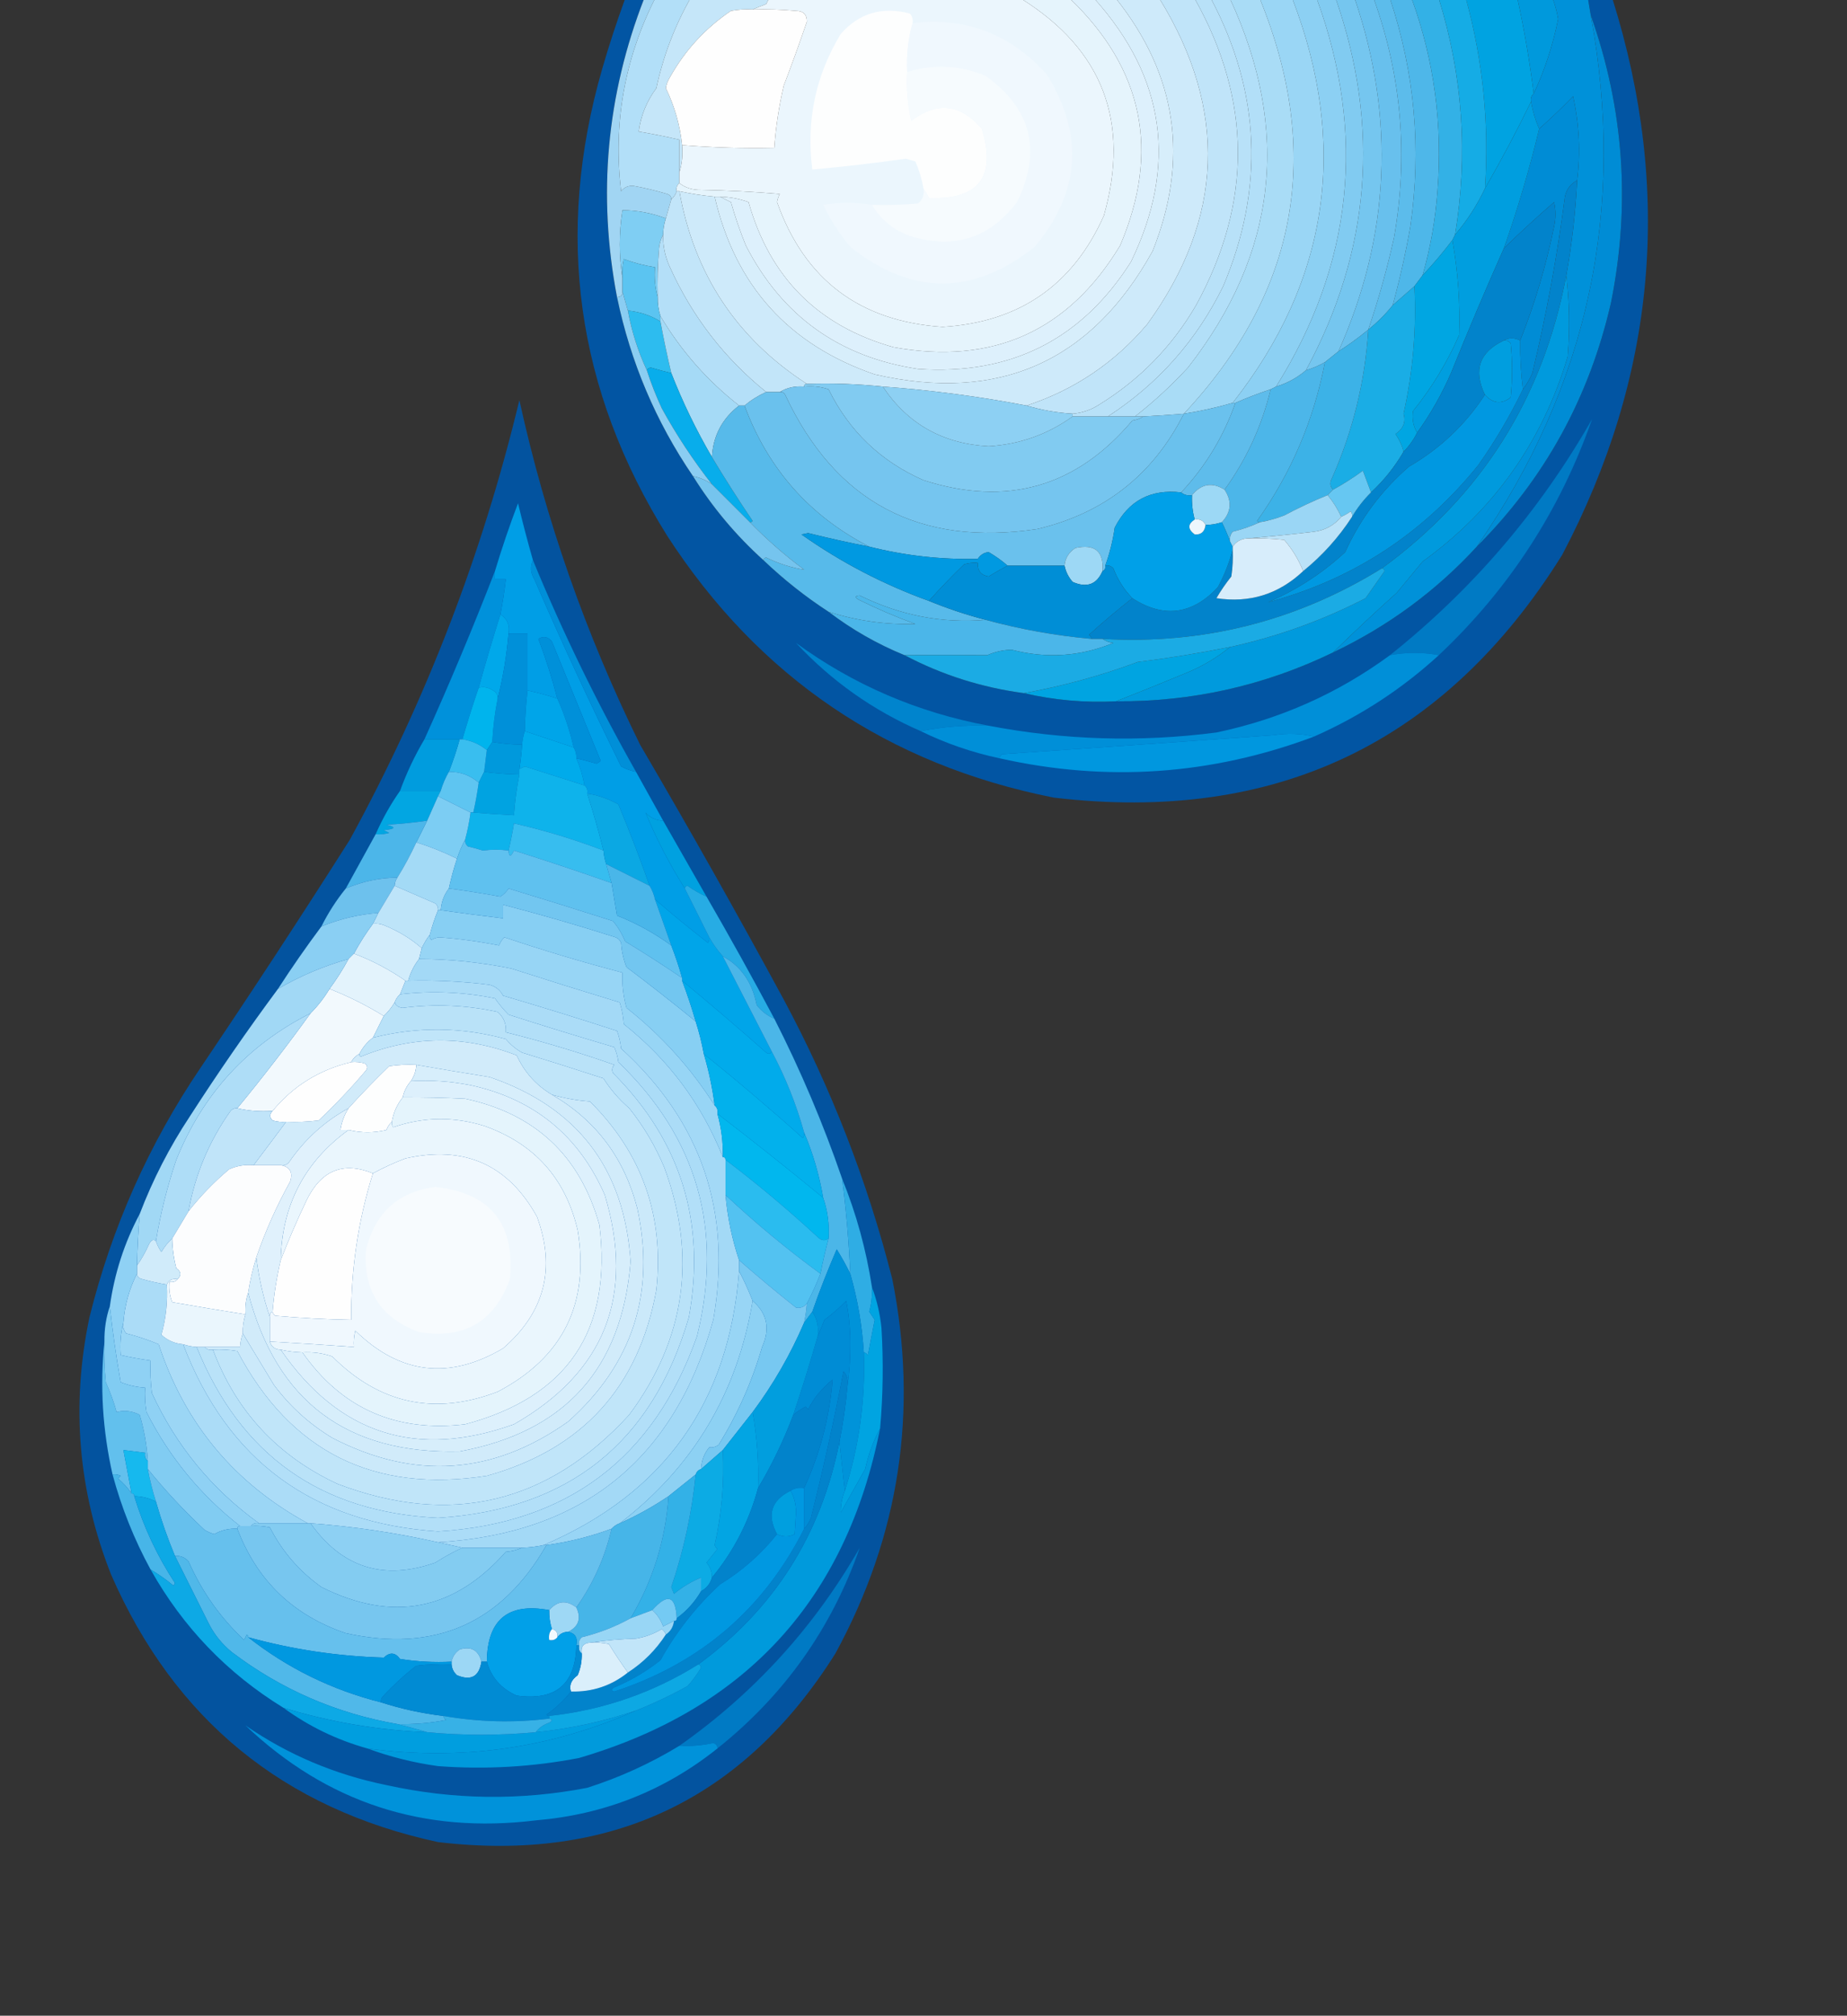 <?xml version="1.0" encoding="UTF-8"?>
<!DOCTYPE svg PUBLIC "-//W3C//DTD SVG 1.1//EN" "http://www.w3.org/Graphics/SVG/1.1/DTD/svg11.dtd">
<svg xmlns="http://www.w3.org/2000/svg" version="1.1" width="681px" height="743px" style="shape-rendering:geometricPrecision; text-rendering:geometricPrecision; image-rendering:optimizeQuality; fill-rule:evenodd; clip-rule:evenodd" xmlns:xlink="http://www.w3.org/1999/xlink">
<rect width="100%" height="100%" fill="#333333" stroke="none"/>
<g><path style="opacity:0.963" fill="#0056a7" d="M 230.5,-0.5 C 232.833,-0.5 235.167,-0.5 237.5,-0.5C 223.626,35.188 220.293,71.855 227.5,109.5C 232.479,133.445 241.812,155.445 255.5,175.5C 262.691,187.029 271.358,197.362 281.5,206.5C 288.919,213.588 296.919,219.921 305.5,225.5C 314.056,232.025 323.389,237.358 333.5,241.5C 347.248,248.748 361.915,253.415 377.5,255.5C 388.546,258.08 399.879,259.08 411.5,258.5C 439.598,258.708 466.265,252.708 491.5,240.5C 511.787,230.854 529.454,217.854 544.5,201.5C 569.536,176.447 586.036,146.447 594,111.5C 601.248,75.376 598.748,40.043 586.5,5.5C 586.167,3.5 585.833,1.5 585.5,-0.5C 588.5,-0.5 591.5,-0.5 594.5,-0.5C 616.797,70.404 610.63,138.737 576,204.5C 532.752,273.868 470.252,303.702 388.5,294C 327.336,281.847 279.836,249.68 246,197.5C 212.454,143.809 204.454,86.476 222,25.5C 224.541,16.711 227.374,8.045 230.5,-0.5 Z"/></g>
<g><path style="opacity:1" fill="#a1d5f3" d="M 237.5,-0.5 C 238.833,-0.5 240.167,-0.5 241.5,-0.5C 230.208,21.92 226.041,45.587 229,70.5C 230.126,69.056 231.626,68.39 233.5,68.5C 237.723,69.264 241.889,70.264 246,71.5C 247.03,71.836 247.53,72.503 247.5,73.5C 246.833,75.833 246.167,78.167 245.5,80.5C 240.219,78.505 234.886,77.505 229.5,77.5C 228.184,85.962 228.184,94.295 229.5,102.5C 229.5,104.167 229.5,105.833 229.5,107.5C 229.5,108.833 228.833,109.5 227.5,109.5C 220.293,71.855 223.626,35.188 237.5,-0.5 Z"/></g>
<g><path style="opacity:1" fill="#b2dff8" d="M 241.5,-0.5 C 245.833,-0.5 250.167,-0.5 254.5,-0.5C 248.667,9.826 244.501,20.826 242,32.5C 238.44,37.284 236.273,42.617 235.5,48.5C 240.532,49.341 245.532,50.341 250.5,51.5C 250.5,55.5 250.5,59.5 250.5,63.5C 250.5,64.833 250.5,66.167 250.5,67.5C 249.596,68.209 249.263,69.209 249.5,70.5C 249.068,71.71 248.401,72.71 247.5,73.5C 247.53,72.503 247.03,71.836 246,71.5C 241.889,70.264 237.723,69.264 233.5,68.5C 231.626,68.39 230.126,69.056 229,70.5C 226.041,45.587 230.208,21.92 241.5,-0.5 Z"/></g>
<g><path style="opacity:1" fill="#c5e6f9" d="M 254.5,-0.5 C 264.167,-0.5 273.833,-0.5 283.5,-0.5C 283.196,0.15 282.863,0.817 282.5,1.5C 280.709,2.17 279.042,2.837 277.5,3.5C 274.813,3.336 272.146,3.503 269.5,4C 260.057,10.389 252.557,18.555 247,28.5C 246.219,29.729 245.719,31.062 245.5,32.5C 248.719,39.157 250.719,46.157 251.5,53.5C 251.813,57.042 251.479,60.375 250.5,63.5C 250.5,59.5 250.5,55.5 250.5,51.5C 245.532,50.341 240.532,49.341 235.5,48.5C 236.273,42.617 238.44,37.284 242,32.5C 244.501,20.826 248.667,9.826 254.5,-0.5 Z"/></g>
<g><path style="opacity:1" fill="#ebf6fd" d="M 283.5,-0.5 C 314.5,-0.5 345.5,-0.5 376.5,-0.5C 406.616,18.325 416.783,44.991 407,79.5C 395.576,105.145 375.743,118.812 347.5,120.5C 316.989,118.434 296.655,103.101 286.5,74.5C 286.68,73.446 287.013,72.446 287.5,71.5C 277.851,70.668 268.184,70.168 258.5,70C 255.325,70.053 252.658,69.22 250.5,67.5C 250.5,66.167 250.5,64.833 250.5,63.5C 251.479,60.375 251.813,57.042 251.5,53.5C 262.802,54.41 274.136,54.743 285.5,54.5C 286.039,46.747 287.205,39.08 289,31.5C 291.98,23.709 294.814,15.875 297.5,8C 297.527,5.36 296.193,4.027 293.5,4C 288.177,3.501 282.844,3.334 277.5,3.5C 279.042,2.837 280.709,2.17 282.5,1.5C 282.863,0.817 283.196,0.15 283.5,-0.5 Z"/></g>
<g><path style="opacity:1" fill="#e5f4fc" d="M 376.5,-0.5 C 382.5,-0.5 388.5,-0.5 394.5,-0.5C 421.608,25.541 427.775,55.874 413,90.5C 393.934,122.093 366.1,134.593 329.5,128C 301.693,120.193 283.86,102.36 276,74.5C 272.636,73.261 269.136,72.594 265.5,72.5C 264.833,72.5 264.167,72.5 263.5,72.5C 259.124,72.091 254.79,71.424 250.5,70.5C 250.167,70.5 249.833,70.5 249.5,70.5C 249.263,69.209 249.596,68.209 250.5,67.5C 252.658,69.22 255.325,70.053 258.5,70C 268.184,70.168 277.851,70.668 287.5,71.5C 287.013,72.446 286.68,73.446 286.5,74.5C 296.655,103.101 316.989,118.434 347.5,120.5C 375.743,118.812 395.576,105.145 407,79.5C 416.783,44.991 406.616,18.325 376.5,-0.5 Z"/></g>
<g><path style="opacity:1" fill="#ddf0fc" d="M 394.5,-0.5 C 397.5,-0.5 400.5,-0.5 403.5,-0.5C 429.692,28.695 434.192,61.029 417,96.5C 398.831,125.169 372.664,138.335 338.5,136C 309.503,131.657 288.336,116.49 275,90.5C 272.867,85.268 271.034,79.934 269.5,74.5C 268.051,73.828 266.718,73.161 265.5,72.5C 269.136,72.594 272.636,73.261 276,74.5C 283.86,102.36 301.693,120.193 329.5,128C 366.1,134.593 393.934,122.093 413,90.5C 427.775,55.874 421.608,25.541 394.5,-0.5 Z"/></g>
<g><path style="opacity:1" fill="#d7eefb" d="M 403.5,-0.5 C 406.167,-0.5 408.833,-0.5 411.5,-0.5C 433.986,27.764 438.486,58.764 425,92.5C 402.417,133.368 368.251,148.535 322.5,138C 290.72,127.055 271.054,105.221 263.5,72.5C 264.167,72.5 264.833,72.5 265.5,72.5C 266.718,73.161 268.051,73.828 269.5,74.5C 271.034,79.934 272.867,85.268 275,90.5C 288.336,116.49 309.503,131.657 338.5,136C 372.664,138.335 398.831,125.169 417,96.5C 434.192,61.029 429.692,28.695 403.5,-0.5 Z"/></g>
<g><path style="opacity:1" fill="#ceeafa" d="M 411.5,-0.5 C 416.833,-0.5 422.167,-0.5 427.5,-0.5C 452.744,40.514 451.244,80.514 423,119.5C 410.977,133.694 396.143,143.694 378.5,149.5C 360.962,146.137 343.296,143.804 325.5,142.5C 316.25,141.528 306.917,141.195 297.5,141.5C 271.609,124.748 255.942,101.081 250.5,70.5C 254.79,71.424 259.124,72.091 263.5,72.5C 271.054,105.221 290.72,127.055 322.5,138C 368.251,148.535 402.417,133.368 425,92.5C 438.486,58.764 433.986,27.764 411.5,-0.5 Z"/></g>
<g><path style="opacity:1" fill="#c0e4f9" d="M 427.5,-0.5 C 431.833,-0.5 436.167,-0.5 440.5,-0.5C 461.557,37.072 461.723,74.738 441,112.5C 432.215,127.619 420.381,139.785 405.5,149C 402.439,151.035 399.105,152.201 395.5,152.5C 389.593,152.137 383.927,151.137 378.5,149.5C 396.143,143.694 410.977,133.694 423,119.5C 451.244,80.514 452.744,40.514 427.5,-0.5 Z"/></g>
<g><path style="opacity:1" fill="#b8e1f8" d="M 440.5,-0.5 C 442.5,-0.5 444.5,-0.5 446.5,-0.5C 464.766,34.069 466.266,69.402 451,105.5C 441.225,125.438 427.059,141.438 408.5,153.5C 404.167,153.5 399.833,153.5 395.5,153.5C 395.5,153.167 395.5,152.833 395.5,152.5C 399.105,152.201 402.439,151.035 405.5,149C 420.381,139.785 432.215,127.619 441,112.5C 461.723,74.738 461.557,37.072 440.5,-0.5 Z"/></g>
<g><path style="opacity:1" fill="#b2dff8" d="M 446.5,-0.5 C 448.833,-0.5 451.167,-0.5 453.5,-0.5C 476.007,48.106 470.84,93.44 438,135.5C 431.904,142.102 425.404,148.102 418.5,153.5C 415.167,153.5 411.833,153.5 408.5,153.5C 427.059,141.438 441.225,125.438 451,105.5C 466.266,69.402 464.766,34.069 446.5,-0.5 Z"/></g>
<g><path style="opacity:1" fill="#a9dcf6" d="M 453.5,-0.5 C 457.167,-0.5 460.833,-0.5 464.5,-0.5C 487.803,56.641 478.47,107.641 436.5,152.5C 431.507,152.916 426.507,153.249 421.5,153.5C 420.5,153.5 419.5,153.5 418.5,153.5C 425.404,148.102 431.904,142.102 438,135.5C 470.84,93.44 476.007,48.106 453.5,-0.5 Z"/></g>
<g><path style="opacity:1" fill="#9ad6f5" d="M 464.5,-0.5 C 468.5,-0.5 472.5,-0.5 476.5,-0.5C 497.291,53.641 489.958,103.308 454.5,148.5C 448.575,150.218 442.575,151.552 436.5,152.5C 478.47,107.641 487.803,56.641 464.5,-0.5 Z"/></g>
<g><path style="opacity:1" fill="#8cd0f3" d="M 476.5,-0.5 C 479.5,-0.5 482.5,-0.5 485.5,-0.5C 503.785,49.653 498.785,97.32 470.5,142.5C 469.833,142.833 469.167,143.167 468.5,143.5C 464.013,144.992 459.68,146.658 455.5,148.5C 455.167,148.5 454.833,148.5 454.5,148.5C 489.958,103.308 497.291,53.641 476.5,-0.5 Z"/></g>
<g><path style="opacity:1" fill="#81cbf1" d="M 485.5,-0.5 C 487.833,-0.5 490.167,-0.5 492.5,-0.5C 508.971,46.845 505.304,92.512 481.5,136.5C 478.308,139.242 474.642,141.242 470.5,142.5C 498.785,97.32 503.785,49.653 485.5,-0.5 Z"/></g>
<g><path style="opacity:1" fill="#75c6ef" d="M 492.5,-0.5 C 494.833,-0.5 497.167,-0.5 499.5,-0.5C 514.497,43.614 512.497,86.947 493.5,129.5C 491.833,130.833 490.167,132.167 488.5,133.5C 486.313,134.758 483.98,135.758 481.5,136.5C 505.304,92.512 508.971,46.845 492.5,-0.5 Z"/></g>
<g><path style="opacity:1" fill="#68c0ed" d="M 499.5,-0.5 C 501.833,-0.5 504.167,-0.5 506.5,-0.5C 516.772,28.097 519.272,57.431 514,87.5C 511.45,99.036 508.283,110.37 504.5,121.5C 501.01,124.411 497.344,127.078 493.5,129.5C 512.497,86.947 514.497,43.614 499.5,-0.5 Z"/></g>
<g><path style="opacity:1" fill="#5cbceb" d="M 506.5,-0.5 C 508.5,-0.5 510.5,-0.5 512.5,-0.5C 521.63,26.914 524.13,54.914 520,83.5C 518.277,93.284 516.11,102.95 513.5,112.5C 510.833,115.833 507.833,118.833 504.5,121.5C 508.283,110.37 511.45,99.036 514,87.5C 519.272,57.431 516.772,28.097 506.5,-0.5 Z"/></g>
<g><path style="opacity:1" fill="#4eb7e9" d="M 512.5,-0.5 C 515.167,-0.5 517.833,-0.5 520.5,-0.5C 528.785,22.282 531.951,45.949 530,70.5C 529.225,81.115 527.391,91.449 524.5,101.5C 523.5,102.833 522.5,104.167 521.5,105.5C 518.788,107.885 516.122,110.218 513.5,112.5C 516.11,102.95 518.277,93.284 520,83.5C 524.13,54.914 521.63,26.914 512.5,-0.5 Z"/></g>
<g><path style="opacity:1" fill="#33b1e6" d="M 520.5,-0.5 C 523.833,-0.5 527.167,-0.5 530.5,-0.5C 539.335,28.021 541.335,57.021 536.5,86.5C 536.167,87.167 535.833,87.833 535.5,88.5C 532.071,93.019 528.404,97.352 524.5,101.5C 527.391,91.449 529.225,81.115 530,70.5C 531.951,45.949 528.785,22.282 520.5,-0.5 Z"/></g>
<g><path style="opacity:1" fill="#00a3e1" d="M 540.5,-0.5 C 546.833,-0.5 553.167,-0.5 559.5,-0.5C 562.016,11.078 564.016,22.744 565.5,34.5C 564.596,35.209 564.263,36.209 564.5,37.5C 559.216,48.336 553.549,59.003 547.5,69.5C 549.119,45.783 546.786,22.45 540.5,-0.5 Z"/></g>
<g><path style="opacity:1" fill="#0099dc" d="M 559.5,-0.5 C 563.833,-0.5 568.167,-0.5 572.5,-0.5C 573.393,1.903 574.06,4.403 574.5,7C 572.567,16.632 569.567,25.799 565.5,34.5C 564.016,22.744 562.016,11.078 559.5,-0.5 Z"/></g>
<g><path style="opacity:1" fill="#0091d9" d="M 572.5,-0.5 C 576.833,-0.5 581.167,-0.5 585.5,-0.5C 585.833,1.5 586.167,3.5 586.5,5.5C 599.693,76.88 585.693,142.214 544.5,201.5C 529.454,217.854 511.787,230.854 491.5,240.5C 499.09,233.083 506.923,225.749 515,218.5C 518.167,214.667 521.333,210.833 524.5,207C 550.833,187.978 568.666,162.812 578,131.5C 578.825,121.325 578.658,111.325 577.5,101.5C 579.581,89.931 580.914,78.265 581.5,66.5C 582.79,56.23 582.29,45.897 580,35.5C 576.369,39.283 572.202,43.283 567.5,47.5C 566.101,44.301 565.101,40.968 564.5,37.5C 564.263,36.209 564.596,35.209 565.5,34.5C 569.567,25.799 572.567,16.632 574.5,7C 574.06,4.403 573.393,1.903 572.5,-0.5 Z"/></g>
<g><path style="opacity:1" fill="#fefefe" d="M 277.5,3.5 C 282.844,3.334 288.177,3.501 293.5,4C 296.193,4.027 297.527,5.36 297.5,8C 294.814,15.875 291.98,23.709 289,31.5C 287.205,39.08 286.039,46.747 285.5,54.5C 274.136,54.743 262.802,54.41 251.5,53.5C 250.719,46.157 248.719,39.157 245.5,32.5C 245.719,31.062 246.219,29.729 247,28.5C 252.557,18.555 260.057,10.389 269.5,4C 272.146,3.503 274.813,3.336 277.5,3.5 Z"/></g>
<g><path style="opacity:1" fill="#fdfefe" d="M 336.5,8.5 C 334.85,14.25 334.184,20.25 334.5,26.5C 334.139,32.593 334.639,38.593 336,44.5C 345.52,37.306 354.186,38.306 362,47.5C 367.419,65.171 360.919,73.671 342.5,73C 341.915,71.698 341.249,70.531 340.5,69.5C 339.909,66.06 338.909,62.727 337.5,59.5C 336.333,59.167 335.167,58.833 334,58.5C 322.526,60.122 311.026,61.455 299.5,62.5C 297.195,44.519 300.695,27.853 310,12.5C 316.809,4.805 325.309,2.305 335.5,5C 336.337,6.011 336.67,7.178 336.5,8.5 Z"/></g>
<g><path style="opacity:1" fill="#f0f8fe" d="M 336.5,8.5 C 356.169,6.24 372.669,12.573 386,27.5C 399.769,49.771 398.269,70.938 381.5,91C 358.833,109 336.167,109 313.5,91C 309.544,86.259 306.21,81.092 303.5,75.5C 309.486,74.498 315.486,74.498 321.5,75.5C 324.696,80.956 329.363,84.79 335.5,87C 351.635,92.066 364.802,87.899 375,74.5C 384.224,55.699 380.391,40.199 363.5,28C 354.016,23.97 344.349,23.47 334.5,26.5C 334.184,20.25 334.85,14.25 336.5,8.5 Z"/></g>
<g><path style="opacity:1" fill="#008cd5" d="M 586.5,5.5 C 598.748,40.043 601.248,75.376 594,111.5C 586.036,146.447 569.536,176.447 544.5,201.5C 585.693,142.214 599.693,76.88 586.5,5.5 Z"/></g>
<g><path style="opacity:1" fill="#f6fbfe" d="M 321.5,75.5 C 327.176,75.666 332.843,75.499 338.5,75C 340.192,73.599 340.859,71.766 340.5,69.5C 341.249,70.531 341.915,71.698 342.5,73C 360.919,73.671 367.419,65.171 362,47.5C 354.186,38.306 345.52,37.306 336,44.5C 334.639,38.593 334.139,32.593 334.5,26.5C 344.349,23.47 354.016,23.97 363.5,28C 380.391,40.199 384.224,55.699 375,74.5C 364.802,87.899 351.635,92.066 335.5,87C 329.363,84.79 324.696,80.956 321.5,75.5 Z"/></g>
<g><path style="opacity:1" fill="#008cd5" d="M 581.5,66.5 C 579.066,67.771 577.566,69.771 577,72.5C 574.15,94.414 570.15,116.08 565,137.5C 564.059,139.727 562.892,141.727 561.5,143.5C 560.759,137.529 560.425,131.529 560.5,125.5C 565.902,111.897 570.069,97.897 573,83.5C 573.667,80.5 573.667,77.5 573,74.5C 566.663,80.004 560.496,85.671 554.5,91.5C 559.589,77.05 563.923,62.384 567.5,47.5C 572.202,43.283 576.369,39.283 580,35.5C 582.29,45.897 582.79,56.23 581.5,66.5 Z"/></g>
<g><path style="opacity:1" fill="#15ace5" d="M 530.5,-0.5 C 533.833,-0.5 537.167,-0.5 540.5,-0.5C 546.786,22.45 549.119,45.783 547.5,69.5C 544.567,75.714 540.9,81.381 536.5,86.5C 541.335,57.021 539.335,28.021 530.5,-0.5 Z"/></g>
<g><path style="opacity:1" fill="#009edf" d="M 564.5,37.5 C 565.101,40.968 566.101,44.301 567.5,47.5C 563.923,62.384 559.589,77.05 554.5,91.5C 547.744,106.683 541.244,122.016 535,137.5C 531.565,145.384 527.398,152.717 522.5,159.5C 521.054,156.999 520.554,154.333 521,151.5C 527.932,142.909 533.599,133.575 538,123.5C 538.396,111.705 537.562,100.039 535.5,88.5C 535.833,87.833 536.167,87.167 536.5,86.5C 540.9,81.381 544.567,75.714 547.5,69.5C 553.549,59.003 559.216,48.336 564.5,37.5 Z"/></g>
<g><path style="opacity:1" fill="#c2e5f9" d="M 249.5,70.5 C 249.833,70.5 250.167,70.5 250.5,70.5C 255.942,101.081 271.609,124.748 297.5,141.5C 296.833,141.5 296.5,141.833 296.5,142.5C 293.171,142.215 290.171,142.882 287.5,144.5C 285.833,144.5 284.167,144.5 282.5,144.5C 267.091,132.061 255.258,116.727 247,98.5C 245.228,94.687 244.395,90.687 244.5,86.5C 244.517,84.435 244.85,82.435 245.5,80.5C 246.167,78.167 246.833,75.833 247.5,73.5C 248.401,72.71 249.068,71.71 249.5,70.5 Z"/></g>
<g><path style="opacity:1" fill="#00a6e2" d="M 535.5,88.5 C 537.562,100.039 538.396,111.705 538,123.5C 533.599,133.575 527.932,142.909 521,151.5C 520.554,154.333 521.054,156.999 522.5,159.5C 521.189,162.135 519.522,164.469 517.5,166.5C 516.914,164.16 515.914,161.993 514.5,160C 517.42,158.031 518.42,155.531 517.5,152.5C 520.955,137.023 522.288,121.357 521.5,105.5C 522.5,104.167 523.5,102.833 524.5,101.5C 528.404,97.352 532.071,93.019 535.5,88.5 Z"/></g>
<g><path style="opacity:1" fill="#7fcef3" d="M 245.5,80.5 C 244.85,82.435 244.517,84.435 244.5,86.5C 243.698,87.952 243.198,89.618 243,91.5C 242.501,97.491 242.334,103.491 242.5,109.5C 241.518,106.038 241.185,102.371 241.5,98.5C 237.55,97.888 233.717,96.888 230,95.5C 229.503,97.81 229.337,100.143 229.5,102.5C 228.184,94.295 228.184,85.962 229.5,77.5C 234.886,77.505 240.219,78.505 245.5,80.5 Z"/></g>
<g><path style="opacity:1" fill="#b4dff8" d="M 244.5,86.5 C 244.395,90.687 245.228,94.687 247,98.5C 255.258,116.727 267.091,132.061 282.5,144.5C 279.605,145.799 276.938,147.465 274.5,149.5C 273.833,149.5 273.167,149.5 272.5,149.5C 260.734,140.269 251.067,129.269 243.5,116.5C 242.781,114.236 242.448,111.903 242.5,109.5C 242.334,103.491 242.501,97.491 243,91.5C 243.198,89.618 243.698,87.952 244.5,86.5 Z"/></g>
<g><path style="opacity:1" fill="#5bc4f1" d="M 242.5,109.5 C 242.448,111.903 242.781,114.236 243.5,116.5C 243.5,117.167 243.5,117.833 243.5,118.5C 239.908,116.261 235.908,114.927 231.5,114.5C 230.833,112.167 230.167,109.833 229.5,107.5C 229.5,105.833 229.5,104.167 229.5,102.5C 229.337,100.143 229.503,97.81 230,95.5C 233.717,96.888 237.55,97.888 241.5,98.5C 241.185,102.371 241.518,106.038 242.5,109.5 Z"/></g>
<g><path style="opacity:1" fill="#2dbcef" d="M 231.5,114.5 C 235.908,114.927 239.908,116.261 243.5,118.5C 244.677,124.874 246.01,131.207 247.5,137.5C 244.997,136.916 242.497,136.249 240,135.5C 239.235,135.57 238.735,135.903 238.5,136.5C 235.259,129.561 232.925,122.227 231.5,114.5 Z"/></g>
<g><path style="opacity:1" fill="#1aade5" d="M 521.5,105.5 C 522.288,121.357 520.955,137.023 517.5,152.5C 518.42,155.531 517.42,158.031 514.5,160C 515.914,161.993 516.914,164.16 517.5,166.5C 514.253,172.083 510.253,177.083 505.5,181.5C 504.51,178.849 503.51,176.183 502.5,173.5C 498.974,176.094 495.308,178.427 491.5,180.5C 490.402,179.399 490.235,178.066 491,176.5C 498.797,158.98 503.297,140.647 504.5,121.5C 507.833,118.833 510.833,115.833 513.5,112.5C 516.122,110.218 518.788,107.885 521.5,105.5 Z"/></g>
<g><path style="opacity:1" fill="#3cb2e7" d="M 504.5,121.5 C 503.297,140.647 498.797,158.98 491,176.5C 490.235,178.066 490.402,179.399 491.5,180.5C 490.833,181.167 490.167,181.833 489.5,182.5C 484.068,184.715 478.735,187.215 473.5,190C 470.568,191.145 467.568,191.978 464.5,192.5C 464.062,192.565 463.728,192.399 463.5,192C 476.071,174.353 484.404,154.853 488.5,133.5C 490.167,132.167 491.833,130.833 493.5,129.5C 497.344,127.078 501.01,124.411 504.5,121.5 Z"/></g>
<g><path style="opacity:1" fill="#a5daf6" d="M 243.5,116.5 C 251.067,129.269 260.734,140.269 272.5,149.5C 266.261,154.312 262.928,160.645 262.5,168.5C 256.665,158.499 251.665,148.166 247.5,137.5C 246.01,131.207 244.677,124.874 243.5,118.5C 243.5,117.833 243.5,117.167 243.5,116.5 Z"/></g>
<g><path style="opacity:1" fill="#0283cb" d="M 581.5,66.5 C 580.914,78.265 579.581,89.931 577.5,101.5C 568.982,146.63 546.315,182.63 509.5,209.5C 477.985,228.962 443.652,237.629 406.5,235.5C 405.167,235.5 403.833,235.5 402.5,235.5C 402.389,234.883 402.056,234.383 401.5,234C 406.726,229.266 412.059,224.766 417.5,220.5C 429.029,227.925 439.529,226.592 449,216.5C 451.455,211.954 453.288,207.288 454.5,202.5C 454.665,205.85 454.498,209.183 454,212.5C 451.971,215.029 450.138,217.696 448.5,220.5C 460.764,222.372 471.431,219.039 480.5,210.5C 487.582,204.754 493.582,198.087 498.5,190.5C 500.392,187.26 502.726,184.26 505.5,181.5C 510.253,177.083 514.253,172.083 517.5,166.5C 519.522,164.469 521.189,162.135 522.5,159.5C 527.398,152.717 531.565,145.384 535,137.5C 541.244,122.016 547.744,106.683 554.5,91.5C 560.496,85.671 566.663,80.004 573,74.5C 573.667,77.5 573.667,80.5 573,83.5C 570.069,97.897 565.902,111.897 560.5,125.5C 558.347,124.427 556.347,124.427 554.5,125.5C 545.464,129.748 543.131,136.415 547.5,145.5C 540.305,156.527 530.971,165.36 519.5,172C 509.356,180.806 501.523,191.306 496,203.5C 487.608,211.285 478.108,217.452 467.5,222C 498.767,213.61 524.601,196.776 545,171.5C 551.268,162.633 556.768,153.3 561.5,143.5C 562.892,141.727 564.059,139.727 565,137.5C 570.15,116.08 574.15,94.414 577,72.5C 577.566,69.771 579.066,67.771 581.5,66.5 Z"/></g>
<g><path style="opacity:1" fill="#009edf" d="M 554.5,125.5 C 555.496,125.414 556.329,125.748 557,126.5C 557.667,133.167 557.667,139.833 557,146.5C 553.583,149.092 550.416,148.759 547.5,145.5C 543.131,136.415 545.464,129.748 554.5,125.5 Z"/></g>
<g><path style="opacity:1" fill="#4cb6e9" d="M 488.5,133.5 C 484.404,154.853 476.071,174.353 463.5,192C 463.728,192.399 464.062,192.565 464.5,192.5C 461.386,193.956 458.052,195.122 454.5,196C 453.663,197.011 453.33,198.178 453.5,199.5C 452.659,197.188 451.659,194.855 450.5,192.5C 453.982,188.76 454.315,184.76 451.5,180.5C 459.584,169.328 465.251,156.995 468.5,143.5C 469.167,143.167 469.833,142.833 470.5,142.5C 474.642,141.242 478.308,139.242 481.5,136.5C 483.98,135.758 486.313,134.758 488.5,133.5 Z"/></g>
<g><path style="opacity:1" fill="#81cbf1" d="M 296.5,142.5 C 296.5,141.833 296.833,141.5 297.5,141.5C 306.917,141.195 316.25,141.528 325.5,142.5C 334.641,156.248 347.641,163.581 364.5,164.5C 375.947,163.797 386.281,160.13 395.5,153.5C 399.833,153.5 404.167,153.5 408.5,153.5C 411.833,153.5 415.167,153.5 418.5,153.5C 419.5,153.5 420.5,153.5 421.5,153.5C 420.391,154.29 419.058,154.79 417.5,155C 396.879,179.536 371.213,186.869 340.5,177C 324.753,170.086 313.086,158.919 305.5,143.5C 302.572,142.516 299.572,142.183 296.5,142.5 Z"/></g>
<g><path style="opacity:1" fill="#75c5ef" d="M 296.5,142.5 C 299.572,142.183 302.572,142.516 305.5,143.5C 313.086,158.919 324.753,170.086 340.5,177C 371.213,186.869 396.879,179.536 417.5,155C 419.058,154.79 420.391,154.29 421.5,153.5C 426.507,153.249 431.507,152.916 436.5,152.5C 425.182,174.967 407.182,189.133 382.5,195C 339.001,201.588 308.001,185.088 289.5,145.5C 289.043,144.702 288.376,144.369 287.5,144.5C 290.171,142.882 293.171,142.215 296.5,142.5 Z"/></g>
<g><path style="opacity:1" fill="#8dd0f3" d="M 325.5,142.5 C 343.296,143.804 360.962,146.137 378.5,149.5C 383.927,151.137 389.593,152.137 395.5,152.5C 395.5,152.833 395.5,153.167 395.5,153.5C 386.281,160.13 375.947,163.797 364.5,164.5C 347.641,163.581 334.641,156.248 325.5,142.5 Z"/></g>
<g><path style="opacity:1" fill="#6ac1ed" d="M 282.5,144.5 C 284.167,144.5 285.833,144.5 287.5,144.5C 288.376,144.369 289.043,144.702 289.5,145.5C 308.001,185.088 339.001,201.588 382.5,195C 407.182,189.133 425.182,174.967 436.5,152.5C 442.575,151.552 448.575,150.218 454.5,148.5C 454.833,148.5 455.167,148.5 455.5,148.5C 451.107,160.965 444.441,171.965 435.5,181.5C 424.271,180.197 416.104,184.53 411,194.5C 410.294,199.407 409.127,204.074 407.5,208.5C 407.672,209.492 407.338,210.158 406.5,210.5C 407.037,203.255 403.704,200.422 396.5,202C 394.077,203.571 392.744,205.737 392.5,208.5C 385.5,208.5 378.5,208.5 371.5,208.5C 369.372,206.627 367.039,204.961 364.5,203.5C 362.792,203.703 361.459,204.536 360.5,206C 346.941,206.305 333.608,204.805 320.5,201.5C 298.51,190.17 283.177,172.836 274.5,149.5C 276.938,147.465 279.605,145.799 282.5,144.5 Z"/></g>
<g><path style="opacity:1" fill="#5ebceb" d="M 468.5,143.5 C 465.251,156.995 459.584,169.328 451.5,180.5C 446.966,177.63 442.966,178.297 439.5,182.5C 437.901,182.768 436.568,182.434 435.5,181.5C 444.441,171.965 451.107,160.965 455.5,148.5C 459.68,146.658 464.013,144.992 468.5,143.5 Z"/></g>
<g><path style="opacity:0.935" fill="#0056a7" d="M 191.5,147.5 C 201.146,191.498 215.979,233.832 236,274.5C 254.173,305.509 271.84,336.843 289,368.5C 306.524,401.214 319.858,435.547 329,471.5C 338.677,520.099 331.677,566.099 308,609.5C 274.069,663.377 225.236,686.543 161.5,679C 104.521,666.684 64.355,633.851 41,580.5C 28.807,549.674 26.14,518.007 33,485.5C 41.244,452.351 54.911,421.684 74,393.5C 92.727,365.77 111.06,337.77 129,309.5C 157.02,258.272 177.854,204.272 191.5,147.5 Z"/></g>
<g><path style="opacity:1" fill="#08adeb" d="M 247.5,137.5 C 251.665,148.166 256.665,158.499 262.5,168.5C 267.276,176.45 272.276,184.283 277.5,192C 277.272,192.399 276.938,192.565 276.5,192.5C 271.833,187.833 267.167,183.167 262.5,178.5C 255.609,169.738 249.442,160.405 244,150.5C 241.87,145.913 240.037,141.247 238.5,136.5C 238.735,135.903 239.235,135.57 240,135.5C 242.497,136.249 244.997,136.916 247.5,137.5 Z"/></g>
<g><path style="opacity:1" fill="#57baea" d="M 272.5,149.5 C 273.167,149.5 273.833,149.5 274.5,149.5C 283.177,172.836 298.51,190.17 320.5,201.5C 312.978,200.028 305.478,198.362 298,196.5C 297.167,196.667 296.333,196.833 295.5,197C 310.055,207.278 325.722,215.444 342.5,221.5C 349.267,224.281 356.267,226.615 363.5,228.5C 347.363,229.841 331.863,226.841 317,219.5C 315.278,219.611 315.112,220.111 316.5,221C 323.336,224.39 330.336,227.39 337.5,230C 326.515,230.311 315.848,228.811 305.5,225.5C 296.919,219.921 288.919,213.588 281.5,206.5C 281.56,205.957 281.893,205.624 282.5,205.5C 287.034,207.735 291.7,209.235 296.5,210C 289.344,204.674 282.677,198.841 276.5,192.5C 276.938,192.565 277.272,192.399 277.5,192C 272.276,184.283 267.276,176.45 262.5,168.5C 262.928,160.645 266.261,154.312 272.5,149.5 Z"/></g>
<g><path style="opacity:1" fill="#8acdf2" d="M 229.5,107.5 C 230.167,109.833 230.833,112.167 231.5,114.5C 232.925,122.227 235.259,129.561 238.5,136.5C 240.037,141.247 241.87,145.913 244,150.5C 249.442,160.405 255.609,169.738 262.5,178.5C 260.355,177.011 258.022,176.011 255.5,175.5C 241.812,155.445 232.479,133.445 227.5,109.5C 228.833,109.5 229.5,108.833 229.5,107.5 Z"/></g>
<g><path style="opacity:1" fill="#007ac4" d="M 530.5,241.5 C 524.656,240.399 518.656,240.399 512.5,241.5C 542.939,217.233 567.773,188.233 587,154.5C 575.232,188.098 556.399,217.098 530.5,241.5 Z"/></g>
<g><path style="opacity:1" fill="#0098e1" d="M 554.5,125.5 C 556.347,124.427 558.347,124.427 560.5,125.5C 560.425,131.529 560.759,137.529 561.5,143.5C 556.768,153.3 551.268,162.633 545,171.5C 524.601,196.776 498.767,213.61 467.5,222C 478.108,217.452 487.608,211.285 496,203.5C 501.523,191.306 509.356,180.806 519.5,172C 530.971,165.36 540.305,156.527 547.5,145.5C 550.416,148.759 553.583,149.092 557,146.5C 557.667,139.833 557.667,133.167 557,126.5C 556.329,125.748 555.496,125.414 554.5,125.5 Z"/></g>
<g><path style="opacity:1" fill="#9cd8f5" d="M 451.5,180.5 C 454.315,184.76 453.982,188.76 450.5,192.5C 448.565,193.15 446.565,193.483 444.5,193.5C 443.713,191.896 442.38,191.229 440.5,191.5C 439.701,188.57 439.368,185.57 439.5,182.5C 442.966,178.297 446.966,177.63 451.5,180.5 Z"/></g>
<g><path style="opacity:1" fill="#00a0e8" d="M 435.5,181.5 C 436.568,182.434 437.901,182.768 439.5,182.5C 439.368,185.57 439.701,188.57 440.5,191.5C 437.876,193.198 437.876,195.031 440.5,197C 442.841,197.168 444.174,196.001 444.5,193.5C 446.565,193.483 448.565,193.15 450.5,192.5C 451.659,194.855 452.659,197.188 453.5,199.5C 453.833,200.167 454.167,200.833 454.5,201.5C 454.5,201.833 454.5,202.167 454.5,202.5C 453.288,207.288 451.455,211.954 449,216.5C 439.529,226.592 429.029,227.925 417.5,220.5C 414.416,217.336 412.082,213.67 410.5,209.5C 409.675,208.614 408.675,208.281 407.5,208.5C 409.127,204.074 410.294,199.407 411,194.5C 416.104,184.53 424.271,180.197 435.5,181.5 Z"/></g>
<g><path style="opacity:1" fill="#66c7f2" d="M 505.5,181.5 C 502.726,184.26 500.392,187.26 498.5,190.5C 498.631,189.761 498.464,189.094 498,188.5C 496.887,189.305 495.721,189.972 494.5,190.5C 493.201,187.605 491.535,184.938 489.5,182.5C 490.167,181.833 490.833,181.167 491.5,180.5C 495.308,178.427 498.974,176.094 502.5,173.5C 503.51,176.183 504.51,178.849 505.5,181.5 Z"/></g>
<g><path style="opacity:1" fill="#9ad6f5" d="M 489.5,182.5 C 491.535,184.938 493.201,187.605 494.5,190.5C 491.96,193.607 488.627,195.44 484.5,196C 476.039,196.999 467.705,197.833 459.5,198.5C 457.326,198.75 455.659,199.75 454.5,201.5C 454.167,200.833 453.833,200.167 453.5,199.5C 453.33,198.178 453.663,197.011 454.5,196C 458.052,195.122 461.386,193.956 464.5,192.5C 467.568,191.978 470.568,191.145 473.5,190C 478.735,187.215 484.068,184.715 489.5,182.5 Z"/></g>
<g><path style="opacity:1" fill="#009ee6" d="M 196.5,206.5 C 195.418,208.823 195.585,211.157 197,213.5C 207.086,236.755 217.753,259.755 229,282.5C 230.725,283.464 232.559,284.131 234.5,284.5C 237.833,290.5 241.167,296.5 244.5,302.5C 241.901,302.451 239.734,301.451 238,299.5C 242.009,309.182 246.842,318.516 252.5,327.5C 255.487,333.473 258.487,339.473 261.5,345.5C 261.631,346.239 261.464,346.906 261,347.5C 254.335,342.332 247.835,336.999 241.5,331.5C 241.107,329.716 240.441,328.05 239.5,326.5C 235.957,316.41 232.124,306.41 228,296.5C 224.411,294.47 220.578,293.137 216.5,292.5C 216.737,291.209 216.404,290.209 215.5,289.5C 214.899,286.032 213.899,282.699 212.5,279.5C 215.003,280.084 217.503,280.751 220,281.5C 220.5,281.167 221,280.833 221.5,280.5C 215.5,265.833 209.5,251.167 203.5,236.5C 202.032,234.667 200.365,234.334 198.5,235.5C 201.241,242.723 203.575,250.057 205.5,257.5C 201.89,256.297 198.223,255.297 194.5,254.5C 194.5,247.5 194.5,240.5 194.5,233.5C 192.167,233.5 189.833,233.5 187.5,233.5C 188.021,230.364 187.021,228.03 184.5,226.5C 185.327,222.193 185.993,217.86 186.5,213.5C 185.167,213.5 183.833,213.5 182.5,213.5C 182.5,212.5 182.5,211.5 182.5,210.5C 185.044,202.034 187.877,193.701 191,185.5C 192.681,192.557 194.514,199.557 196.5,206.5 Z"/></g>
<g><path style="opacity:1" fill="#edf7fd" d="M 440.5,191.5 C 442.38,191.229 443.713,191.896 444.5,193.5C 444.174,196.001 442.841,197.168 440.5,197C 437.876,195.031 437.876,193.198 440.5,191.5 Z"/></g>
<g><path style="opacity:1" fill="#75c4ee" d="M 255.5,175.5 C 258.022,176.011 260.355,177.011 262.5,178.5C 267.167,183.167 271.833,187.833 276.5,192.5C 282.677,198.841 289.344,204.674 296.5,210C 291.7,209.235 287.034,207.735 282.5,205.5C 281.893,205.624 281.56,205.957 281.5,206.5C 271.358,197.362 262.691,187.029 255.5,175.5 Z"/></g>
<g><path style="opacity:1" fill="#bae2f8" d="M 498.5,190.5 C 493.582,198.087 487.582,204.754 480.5,210.5C 478.817,206.306 476.484,202.473 473.5,199C 468.845,198.501 464.179,198.334 459.5,198.5C 467.705,197.833 476.039,196.999 484.5,196C 488.627,195.44 491.96,193.607 494.5,190.5C 495.721,189.972 496.887,189.305 498,188.5C 498.464,189.094 498.631,189.761 498.5,190.5 Z"/></g>
<g><path style="opacity:1" fill="#d7edfb" d="M 459.5,198.5 C 464.179,198.334 468.845,198.501 473.5,199C 476.484,202.473 478.817,206.306 480.5,210.5C 471.431,219.039 460.764,222.372 448.5,220.5C 450.138,217.696 451.971,215.029 454,212.5C 454.498,209.183 454.665,205.85 454.5,202.5C 454.5,202.167 454.5,201.833 454.5,201.5C 455.659,199.75 457.326,198.75 459.5,198.5 Z"/></g>
<g><path style="opacity:1" fill="#9dd8f5" d="M 406.5,210.5 C 404.367,215.453 400.7,216.786 395.5,214.5C 393.962,212.757 392.962,210.757 392.5,208.5C 392.744,205.737 394.077,203.571 396.5,202C 403.704,200.422 407.037,203.255 406.5,210.5 Z"/></g>
<g><path style="opacity:1" fill="#0099e1" d="M 320.5,201.5 C 333.608,204.805 346.941,206.305 360.5,206C 361.459,204.536 362.792,203.703 364.5,203.5C 367.039,204.961 369.372,206.627 371.5,208.5C 369.18,209.724 366.847,211.058 364.5,212.5C 361.686,212.019 360.352,210.352 360.5,207.5C 358.801,207.34 357.134,207.506 355.5,208C 350.887,212.443 346.553,216.943 342.5,221.5C 325.722,215.444 310.055,207.278 295.5,197C 296.333,196.833 297.167,196.667 298,196.5C 305.478,198.362 312.978,200.028 320.5,201.5 Z"/></g>
<g><path style="opacity:1" fill="#009add" d="M 577.5,101.5 C 578.658,111.325 578.825,121.325 578,131.5C 568.666,162.812 550.833,187.978 524.5,207C 521.333,210.833 518.167,214.667 515,218.5C 506.923,225.749 499.09,233.083 491.5,240.5C 466.265,252.708 439.598,258.708 411.5,258.5C 420.107,255.124 428.773,251.624 437.5,248C 443.392,245.563 448.726,242.396 453.5,238.5C 470.952,234.683 487.619,228.683 503.5,220.5C 505.833,217.167 508.167,213.833 510.5,210.5C 510.376,209.893 510.043,209.56 509.5,209.5C 546.315,182.63 568.982,146.63 577.5,101.5 Z"/></g>
<g><path style="opacity:1" fill="#008ed6" d="M 371.5,208.5 C 378.5,208.5 385.5,208.5 392.5,208.5C 392.962,210.757 393.962,212.757 395.5,214.5C 400.7,216.786 404.367,215.453 406.5,210.5C 407.338,210.158 407.672,209.492 407.5,208.5C 408.675,208.281 409.675,208.614 410.5,209.5C 412.082,213.67 414.416,217.336 417.5,220.5C 412.059,224.766 406.726,229.266 401.5,234C 402.056,234.383 402.389,234.883 402.5,235.5C 389.27,234.32 376.27,231.987 363.5,228.5C 356.267,226.615 349.267,224.281 342.5,221.5C 346.553,216.943 350.887,212.443 355.5,208C 357.134,207.506 358.801,207.34 360.5,207.5C 360.352,210.352 361.686,212.019 364.5,212.5C 366.847,211.058 369.18,209.724 371.5,208.5 Z"/></g>
<g><path style="opacity:1" fill="#4bb6e9" d="M 363.5,228.5 C 376.27,231.987 389.27,234.32 402.5,235.5C 403.833,235.5 405.167,235.5 406.5,235.5C 407.609,236.29 408.942,236.79 410.5,237C 398.316,242.011 385.816,242.844 373,239.5C 369.857,239.575 366.857,240.241 364,241.5C 353.772,241.414 343.605,241.414 333.5,241.5C 323.389,237.358 314.056,232.025 305.5,225.5C 315.848,228.811 326.515,230.311 337.5,230C 330.336,227.39 323.336,224.39 316.5,221C 315.112,220.111 315.278,219.611 317,219.5C 331.863,226.841 347.363,229.841 363.5,228.5 Z"/></g>
<g><path style="opacity:1" fill="#0091db" d="M 182.5,210.5 C 182.5,211.5 182.5,212.5 182.5,213.5C 183.833,213.5 185.167,213.5 186.5,213.5C 185.993,217.86 185.327,222.193 184.5,226.5C 181.684,235.427 179.017,244.427 176.5,253.5C 174.345,259.787 172.345,266.12 170.5,272.5C 170.167,272.5 169.833,272.5 169.5,272.5C 165.167,272.5 160.833,272.5 156.5,272.5C 165.758,251.995 174.425,231.329 182.5,210.5 Z"/></g>
<g><path style="opacity:1" fill="#00a4e1" d="M 453.5,238.5 C 448.726,242.396 443.392,245.563 437.5,248C 428.773,251.624 420.107,255.124 411.5,258.5C 399.879,259.08 388.546,258.08 377.5,255.5C 391.811,252.921 405.811,249.088 419.5,244C 430.912,242.584 442.245,240.751 453.5,238.5 Z"/></g>
<g><path style="opacity:1" fill="#00a8ea" d="M 184.5,226.5 C 187.021,228.03 188.021,230.364 187.5,233.5C 186.803,241.731 185.47,249.731 183.5,257.5C 183.586,256.504 183.252,255.671 182.5,255C 180.496,253.438 178.496,252.938 176.5,253.5C 179.017,244.427 181.684,235.427 184.5,226.5 Z"/></g>
<g><path style="opacity:1" fill="#1babe4" d="M 509.5,209.5 C 510.043,209.56 510.376,209.893 510.5,210.5C 508.167,213.833 505.833,217.167 503.5,220.5C 487.619,228.683 470.952,234.683 453.5,238.5C 442.245,240.751 430.912,242.584 419.5,244C 405.811,249.088 391.811,252.921 377.5,255.5C 361.915,253.415 347.248,248.748 333.5,241.5C 343.605,241.414 353.772,241.414 364,241.5C 366.857,240.241 369.857,239.575 373,239.5C 385.816,242.844 398.316,242.011 410.5,237C 408.942,236.79 407.609,236.29 406.5,235.5C 443.652,237.629 477.985,228.962 509.5,209.5 Z"/></g>
<g><path style="opacity:1" fill="#0090d9" d="M 187.5,233.5 C 189.833,233.5 192.167,233.5 194.5,233.5C 194.5,240.5 194.5,247.5 194.5,254.5C 193.947,259.482 193.613,264.482 193.5,269.5C 192.962,271.117 192.629,272.784 192.5,274.5C 188.802,274.448 185.135,274.114 181.5,273.5C 181.777,268.114 182.444,262.781 183.5,257.5C 185.47,249.731 186.803,241.731 187.5,233.5 Z"/></g>
<g><path style="opacity:1" fill="#0090d9" d="M 212.5,279.5 C 212.567,278.041 212.234,276.708 211.5,275.5C 210.068,269.204 208.068,263.204 205.5,257.5C 203.575,250.057 201.241,242.723 198.5,235.5C 200.365,234.334 202.032,234.667 203.5,236.5C 209.5,251.167 215.5,265.833 221.5,280.5C 221,280.833 220.5,281.167 220,281.5C 217.503,280.751 215.003,280.084 212.5,279.5 Z"/></g>
<g><path style="opacity:1" fill="#00a5e9" d="M 194.5,254.5 C 198.223,255.297 201.89,256.297 205.5,257.5C 208.068,263.204 210.068,269.204 211.5,275.5C 205.5,273.5 199.5,271.5 193.5,269.5C 193.613,264.482 193.947,259.482 194.5,254.5 Z"/></g>
<g><path style="opacity:1" fill="#008fd8" d="M 196.5,206.5 C 207.532,233.232 220.199,259.232 234.5,284.5C 232.559,284.131 230.725,283.464 229,282.5C 217.753,259.755 207.086,236.755 197,213.5C 195.585,211.157 195.418,208.823 196.5,206.5 Z"/></g>
<g><path style="opacity:1" fill="#0084cd" d="M 364.5,267.5 C 355.944,267.22 347.61,267.886 339.5,269.5C 321.945,261.882 306.611,251.049 293.5,237C 314.728,252.477 338.394,262.644 364.5,267.5 Z"/></g>
<g><path style="opacity:1" fill="#00b4ed" d="M 183.5,257.5 C 182.444,262.781 181.777,268.114 181.5,273.5C 180.833,274.5 180.167,275.5 179.5,276.5C 176.912,274.375 173.912,273.042 170.5,272.5C 172.345,266.12 174.345,259.787 176.5,253.5C 178.496,252.938 180.496,253.438 182.5,255C 183.252,255.671 183.586,256.504 183.5,257.5 Z"/></g>
<g><path style="opacity:1" fill="#008fd8" d="M 530.5,241.5 C 516.841,254.001 501.507,264.001 484.5,271.5C 479.684,270.35 474.684,270.184 469.5,271C 436.17,273.378 402.836,275.711 369.5,278C 368.944,278.383 368.611,278.883 368.5,279.5C 358.332,277.334 348.666,274.001 339.5,269.5C 347.61,267.886 355.944,267.22 364.5,267.5C 392.372,272.829 420.372,273.663 448.5,270C 472,265.078 493.333,255.578 512.5,241.5C 518.656,240.399 524.656,240.399 530.5,241.5 Z"/></g>
<g><path style="opacity:1" fill="#00abeb" d="M 193.5,269.5 C 199.5,271.5 205.5,273.5 211.5,275.5C 212.234,276.708 212.567,278.041 212.5,279.5C 213.899,282.699 214.899,286.032 215.5,289.5C 208.195,287.176 200.861,284.843 193.5,282.5C 192.817,282.863 192.15,283.196 191.5,283.5C 191.963,280.518 192.296,277.518 192.5,274.5C 192.629,272.784 192.962,271.117 193.5,269.5 Z"/></g>
<g><path style="opacity:1" fill="#0099dc" d="M 181.5,273.5 C 185.135,274.114 188.802,274.448 192.5,274.5C 192.296,277.518 191.963,280.518 191.5,283.5C 191.5,284.167 191.5,284.833 191.5,285.5C 187.143,285.414 182.81,285.08 178.5,284.5C 178.833,281.833 179.167,279.167 179.5,276.5C 180.167,275.5 180.833,274.5 181.5,273.5 Z"/></g>
<g><path style="opacity:1" fill="#0097df" d="M 484.5,271.5 C 446.654,285.709 407.987,288.375 368.5,279.5C 368.611,278.883 368.944,278.383 369.5,278C 402.836,275.711 436.17,273.378 469.5,271C 474.684,270.184 479.684,270.35 484.5,271.5 Z"/></g>
<g><path style="opacity:1" fill="#39beef" d="M 169.5,272.5 C 169.833,272.5 170.167,272.5 170.5,272.5C 173.912,273.042 176.912,274.375 179.5,276.5C 179.167,279.167 178.833,281.833 178.5,284.5C 177.833,285.833 177.167,287.167 176.5,288.5C 173.366,285.769 169.699,284.436 165.5,284.5C 167.035,280.562 168.368,276.562 169.5,272.5 Z"/></g>
<g><path style="opacity:1" fill="#009cde" d="M 156.5,272.5 C 160.833,272.5 165.167,272.5 169.5,272.5C 168.368,276.562 167.035,280.562 165.5,284.5C 164.227,286.713 163.227,289.046 162.5,291.5C 157.5,291.5 152.5,291.5 147.5,291.5C 149.937,284.832 152.937,278.498 156.5,272.5 Z"/></g>
<g><path style="opacity:1" fill="#02a6e2" d="M 147.5,291.5 C 152.5,291.5 157.5,291.5 162.5,291.5C 162.167,292.167 161.833,292.833 161.5,293.5C 160.167,296.5 158.833,299.5 157.5,302.5C 152.549,303.228 147.549,303.728 142.5,304C 146.185,304.914 145.852,305.581 141.5,306C 142.167,306.333 142.833,306.667 143.5,307C 141.866,307.494 140.199,307.66 138.5,307.5C 141.009,301.808 144.009,296.474 147.5,291.5 Z"/></g>
<g><path style="opacity:1" fill="#00a3e1" d="M 178.5,284.5 C 182.81,285.08 187.143,285.414 191.5,285.5C 190.508,290.452 189.842,295.452 189.5,300.5C 184.493,300.249 179.493,299.916 174.5,299.5C 175.326,295.864 175.992,292.197 176.5,288.5C 177.167,287.167 177.833,285.833 178.5,284.5 Z"/></g>
<g><path style="opacity:1" fill="#5ec5f1" d="M 165.5,284.5 C 169.699,284.436 173.366,285.769 176.5,288.5C 175.992,292.197 175.326,295.864 174.5,299.5C 174.167,299.5 173.833,299.5 173.5,299.5C 169.565,297.533 165.565,295.533 161.5,293.5C 161.833,292.833 162.167,292.167 162.5,291.5C 163.227,289.046 164.227,286.713 165.5,284.5 Z"/></g>
<g><path style="opacity:1" fill="#0eb3eb" d="M 215.5,289.5 C 216.404,290.209 216.737,291.209 216.5,292.5C 218.75,299.409 220.75,306.409 222.5,313.5C 211.757,309.397 200.757,306.063 189.5,303.5C 188.96,306.865 188.294,310.198 187.5,313.5C 184.446,313.112 181.279,313.112 178,313.5C 176.189,312.922 174.355,312.422 172.5,312C 171.748,311.329 171.414,310.496 171.5,309.5C 172.374,306.211 173.041,302.877 173.5,299.5C 173.833,299.5 174.167,299.5 174.5,299.5C 179.493,299.916 184.493,300.249 189.5,300.5C 189.842,295.452 190.508,290.452 191.5,285.5C 191.5,284.833 191.5,284.167 191.5,283.5C 192.15,283.196 192.817,282.863 193.5,282.5C 200.861,284.843 208.195,287.176 215.5,289.5 Z"/></g>
<g><path style="opacity:1" fill="#7ccdf3" d="M 161.5,293.5 C 165.565,295.533 169.565,297.533 173.5,299.5C 173.041,302.877 172.374,306.211 171.5,309.5C 170.323,311.679 169.323,314.013 168.5,316.5C 163.652,314.107 158.652,312.107 153.5,310.5C 154.833,307.833 156.167,305.167 157.5,302.5C 158.833,299.5 160.167,296.5 161.5,293.5 Z"/></g>
<g><path style="opacity:1" fill="#37bdef" d="M 222.5,313.5 C 222.629,315.216 222.962,316.883 223.5,318.5C 224.167,320.833 224.833,323.167 225.5,325.5C 213.646,321.326 201.646,317.326 189.5,313.5C 188.351,315.925 187.684,315.925 187.5,313.5C 188.294,310.198 188.96,306.865 189.5,303.5C 200.757,306.063 211.757,309.397 222.5,313.5 Z"/></g>
<g><path style="opacity:1" fill="#00a1e0" d="M 244.5,302.5 C 249.833,311.833 255.167,321.167 260.5,330.5C 258.059,329.443 255.725,328.11 253.5,326.5C 252.893,326.624 252.56,326.957 252.5,327.5C 246.842,318.516 242.009,309.182 238,299.5C 239.734,301.451 241.901,302.451 244.5,302.5 Z"/></g>
<g><path style="opacity:1" fill="#0ba8e3" d="M 216.5,292.5 C 220.578,293.137 224.411,294.47 228,296.5C 232.124,306.41 235.957,316.41 239.5,326.5C 234.167,323.833 228.833,321.167 223.5,318.5C 222.962,316.883 222.629,315.216 222.5,313.5C 220.75,306.409 218.75,299.409 216.5,292.5 Z"/></g>
<g><path style="opacity:1" fill="#4cb6e9" d="M 157.5,302.5 C 156.167,305.167 154.833,307.833 153.5,310.5C 151.405,315.027 149.072,319.361 146.5,323.5C 140.058,323.546 133.724,324.88 127.5,327.5C 131.154,320.86 134.821,314.194 138.5,307.5C 140.199,307.66 141.866,307.494 143.5,307C 142.833,306.667 142.167,306.333 141.5,306C 145.852,305.581 146.185,304.914 142.5,304C 147.549,303.728 152.549,303.228 157.5,302.5 Z"/></g>
<g><path style="opacity:1" fill="#a3daf6" d="M 153.5,310.5 C 158.652,312.107 163.652,314.107 168.5,316.5C 167.297,320.11 166.297,323.777 165.5,327.5C 163.733,329.792 162.733,332.458 162.5,335.5C 162.167,335.5 161.833,335.5 161.5,335.5C 161.586,334.504 161.252,333.671 160.5,333C 155.479,330.821 150.479,328.654 145.5,326.5C 145.557,325.391 145.89,324.391 146.5,323.5C 149.072,319.361 151.405,315.027 153.5,310.5 Z"/></g>
<g><path style="opacity:1" fill="#5fc1ef" d="M 171.5,309.5 C 171.414,310.496 171.748,311.329 172.5,312C 174.355,312.422 176.189,312.922 178,313.5C 181.279,313.112 184.446,313.112 187.5,313.5C 187.684,315.925 188.351,315.925 189.5,313.5C 201.646,317.326 213.646,321.326 225.5,325.5C 226.167,329.5 226.833,333.5 227.5,337.5C 234.63,340.291 241.297,343.957 247.5,348.5C 249.029,352.421 250.363,356.421 251.5,360.5C 244.669,355.855 237.669,351.355 230.5,347C 229.364,344.223 227.864,341.723 226,339.5C 213.192,335.397 200.358,331.397 187.5,327.5C 186.719,328.737 185.719,329.737 184.5,330.5C 178.065,329.317 171.732,328.317 165.5,327.5C 166.297,323.777 167.297,320.11 168.5,316.5C 169.323,314.013 170.323,311.679 171.5,309.5 Z"/></g>
<g><path style="opacity:1" fill="#00a5e9" d="M 241.5,331.5 C 247.835,336.999 254.335,342.332 261,347.5C 261.464,346.906 261.631,346.239 261.5,345.5C 262.921,348.009 264.588,350.343 266.5,352.5C 272.534,364.186 278.534,375.853 284.5,387.5C 284.103,388.525 283.437,388.692 282.5,388C 272.294,378.957 261.961,370.123 251.5,361.5C 251.5,361.167 251.5,360.833 251.5,360.5C 250.363,356.421 249.029,352.421 247.5,348.5C 245.5,342.833 243.5,337.167 241.5,331.5 Z"/></g>
<g><path style="opacity:1" fill="#6dc1ed" d="M 146.5,323.5 C 145.89,324.391 145.557,325.391 145.5,326.5C 143.515,329.798 141.515,333.131 139.5,336.5C 132.22,337.07 125.22,338.737 118.5,341.5C 121.004,336.485 124.004,331.819 127.5,327.5C 133.724,324.88 140.058,323.546 146.5,323.5 Z"/></g>
<g><path style="opacity:1" fill="#49b6e9" d="M 223.5,318.5 C 228.833,321.167 234.167,323.833 239.5,326.5C 240.441,328.05 241.107,329.716 241.5,331.5C 243.5,337.167 245.5,342.833 247.5,348.5C 241.297,343.957 234.63,340.291 227.5,337.5C 226.833,333.5 226.167,329.5 225.5,325.5C 224.833,323.167 224.167,320.833 223.5,318.5 Z"/></g>
<g><path style="opacity:1" fill="#bde4f9" d="M 145.5,326.5 C 150.479,328.654 155.479,330.821 160.5,333C 161.252,333.671 161.586,334.504 161.5,335.5C 160.302,338.426 159.302,341.426 158.5,344.5C 157.313,346.072 156.313,347.739 155.5,349.5C 151.461,345.965 146.794,343.131 141.5,341C 140.207,340.51 138.873,340.343 137.5,340.5C 138.167,339.167 138.833,337.833 139.5,336.5C 141.515,333.131 143.515,329.798 145.5,326.5 Z"/></g>
<g><path style="opacity:1" fill="#87cff3" d="M 256.5,376.5 C 257.752,380.422 258.752,384.422 259.5,388.5C 261.346,394.729 262.679,401.062 263.5,407.5C 254.751,393.709 243.918,381.709 231,371.5C 229.805,367.249 229.305,362.915 229.5,358.5C 214.842,354.669 200.342,350.336 186,345.5C 185.085,346.328 184.419,347.328 184,348.5C 176.774,347.044 169.441,346.044 162,345.5C 160.893,345.585 159.893,345.919 159,346.5C 158.536,345.906 158.369,345.239 158.5,344.5C 159.302,341.426 160.302,338.426 161.5,335.5C 161.833,335.5 162.167,335.5 162.5,335.5C 170.019,336.566 177.686,337.566 185.5,338.5C 185.5,336.833 185.5,335.167 185.5,333.5C 199.42,337.106 213.254,341.106 227,345.5C 227.945,345.905 228.612,346.572 229,347.5C 229.206,350.623 229.873,353.623 231,356.5C 239.681,363.024 248.181,369.69 256.5,376.5 Z"/></g>
<g><path style="opacity:1" fill="#27ace4" d="M 260.5,330.5 C 269.087,345.339 277.42,360.339 285.5,375.5C 282.937,374.408 280.77,372.742 279,370.5C 277.387,362.125 273.22,356.125 266.5,352.5C 264.588,350.343 262.921,348.009 261.5,345.5C 258.487,339.473 255.487,333.473 252.5,327.5C 252.56,326.957 252.893,326.624 253.5,326.5C 255.725,328.11 258.059,329.443 260.5,330.5 Z"/></g>
<g><path style="opacity:1" fill="#d1ecfb" d="M 137.5,340.5 C 138.873,340.343 140.207,340.51 141.5,341C 146.794,343.131 151.461,345.965 155.5,349.5C 155.167,350.833 154.833,352.167 154.5,353.5C 152.659,355.849 151.326,358.515 150.5,361.5C 150.167,361.5 149.833,361.5 149.5,361.5C 143.635,357.422 137.302,354.089 130.5,351.5C 132.597,347.628 134.931,343.961 137.5,340.5 Z"/></g>
<g><path style="opacity:1" fill="#97d5f5" d="M 158.5,344.5 C 158.369,345.239 158.536,345.906 159,346.5C 159.893,345.919 160.893,345.585 162,345.5C 169.441,346.044 176.774,347.044 184,348.5C 184.419,347.328 185.085,346.328 186,345.5C 200.342,350.336 214.842,354.669 229.5,358.5C 229.305,362.915 229.805,367.249 231,371.5C 243.918,381.709 254.751,393.709 263.5,407.5C 264.404,408.209 264.737,409.209 264.5,410.5C 265.969,415.716 266.635,421.05 266.5,426.5C 258.727,406.981 246.56,390.647 230,377.5C 229.818,374.774 229.318,372.107 228.5,369.5C 215.142,365.436 201.808,361.27 188.5,357C 176.97,354.681 165.637,353.514 154.5,353.5C 154.833,352.167 155.167,350.833 155.5,349.5C 156.313,347.739 157.313,346.072 158.5,344.5 Z"/></g>
<g><path style="opacity:1" fill="#72c6f0" d="M 165.5,327.5 C 171.732,328.317 178.065,329.317 184.5,330.5C 185.719,329.737 186.719,328.737 187.5,327.5C 200.358,331.397 213.192,335.397 226,339.5C 227.864,341.723 229.364,344.223 230.5,347C 237.669,351.355 244.669,355.855 251.5,360.5C 251.5,360.833 251.5,361.167 251.5,361.5C 253.364,366.426 255.031,371.426 256.5,376.5C 248.181,369.69 239.681,363.024 231,356.5C 229.873,353.623 229.206,350.623 229,347.5C 228.612,346.572 227.945,345.905 227,345.5C 213.254,341.106 199.42,337.106 185.5,333.5C 185.5,335.167 185.5,336.833 185.5,338.5C 177.686,337.566 170.019,336.566 162.5,335.5C 162.733,332.458 163.733,329.792 165.5,327.5 Z"/></g>
<g><path style="opacity:1" fill="#8acff3" d="M 139.5,336.5 C 138.833,337.833 138.167,339.167 137.5,340.5C 134.931,343.961 132.597,347.628 130.5,351.5C 129.833,352.167 129.167,352.833 128.5,353.5C 119.322,356.093 110.655,359.759 102.5,364.5C 107.599,356.621 112.933,348.955 118.5,341.5C 125.22,338.737 132.22,337.07 139.5,336.5 Z"/></g>
<g><path style="opacity:1" fill="#e3f3fc" d="M 130.5,351.5 C 137.302,354.089 143.635,357.422 149.5,361.5C 148.833,363.167 148.167,364.833 147.5,366.5C 146.599,367.29 145.932,368.29 145.5,369.5C 144.407,371.349 143.074,373.016 141.5,374.5C 135.211,370.612 128.544,367.279 121.5,364.5C 124.083,361.003 126.416,357.336 128.5,353.5C 129.167,352.833 129.833,352.167 130.5,351.5 Z"/></g>
<g><path style="opacity:1" fill="#a3d9f6" d="M 154.5,353.5 C 165.637,353.514 176.97,354.681 188.5,357C 201.808,361.27 215.142,365.436 228.5,369.5C 229.318,372.107 229.818,374.774 230,377.5C 246.56,390.647 258.727,406.981 266.5,426.5C 267.167,426.5 267.5,426.833 267.5,427.5C 267.5,431.833 267.5,436.167 267.5,440.5C 268.252,448.82 269.919,456.82 272.5,464.5C 272.5,465.833 272.5,467.167 272.5,468.5C 268.855,516.825 244.855,550.492 200.5,569.5C 197.873,570.092 195.206,570.425 192.5,570.5C 185.167,570.5 177.833,570.5 170.5,570.5C 167.5,569.833 164.5,569.167 161.5,568.5C 214.882,565.278 248.715,537.945 263,486.5C 269.983,446.781 258.65,413.447 229,386.5C 228.764,384.236 228.264,382.069 227.5,380C 213.561,375.465 199.561,371.131 185.5,367C 184.417,364.944 182.75,363.611 180.5,363C 170.541,361.744 160.541,361.244 150.5,361.5C 151.326,358.515 152.659,355.849 154.5,353.5 Z"/></g>
<g><path style="opacity:1" fill="#abdcf7" d="M 149.5,361.5 C 149.833,361.5 150.167,361.5 150.5,361.5C 160.541,361.244 170.541,361.744 180.5,363C 182.75,363.611 184.417,364.944 185.5,367C 199.561,371.131 213.561,375.465 227.5,380C 228.264,382.069 228.764,384.236 229,386.5C 258.65,413.447 269.983,446.781 263,486.5C 248.715,537.945 214.882,565.278 161.5,568.5C 146.012,565.003 130.345,562.669 114.5,561.5C 114.167,561.5 113.833,561.5 113.5,561.5C 86.481,546.808 68.147,524.808 58.5,495.5C 54.608,493.86 50.608,492.527 46.5,491.5C 45.571,490.311 45.238,488.978 45.5,487.5C 45.985,481.062 47.651,475.062 50.5,469.5C 50.62,470.586 51.287,471.253 52.5,471.5C 55.479,472.328 58.479,472.995 61.5,473.5C 61.875,479.792 61.209,485.959 59.5,492C 61.704,494.062 64.371,495.228 67.5,495.5C 83.98,538.435 115.313,561.435 161.5,564.5C 209.264,561.563 241.097,537.563 257,492.5C 266.747,453.142 257.081,419.475 228,391.5C 227.749,389.567 227.249,387.734 226.5,386C 213.454,382.155 200.454,378.155 187.5,374C 185.659,372.134 183.992,370.134 182.5,368C 170.896,365.639 159.23,365.139 147.5,366.5C 148.167,364.833 148.833,363.167 149.5,361.5 Z"/></g>
<g><path style="opacity:1" fill="#01abeb" d="M 251.5,361.5 C 261.961,370.123 272.294,378.957 282.5,388C 283.437,388.692 284.103,388.525 284.5,387.5C 289.573,396.992 293.573,406.992 296.5,417.5C 296.631,418.239 296.464,418.906 296,419.5C 284.081,408.803 271.914,398.47 259.5,388.5C 258.752,384.422 257.752,380.422 256.5,376.5C 255.031,371.426 253.364,366.426 251.5,361.5 Z"/></g>
<g><path style="opacity:1" fill="#b2dff8" d="M 67.5,495.5 C 69.117,496.038 70.784,496.371 72.5,496.5C 88.656,536.425 118.323,557.425 161.5,559.5C 209.713,556.444 240.547,531.778 254,485.5C 260.345,450.539 251.012,420.539 226,395.5C 225.508,394.451 225.674,393.451 226.5,392.5C 213.351,387.88 200.018,383.88 186.5,380.5C 186.747,377.495 185.747,374.995 183.5,373C 171.916,370.471 160.249,369.971 148.5,371.5C 146.97,371.36 145.97,370.693 145.5,369.5C 145.932,368.29 146.599,367.29 147.5,366.5C 159.23,365.139 170.896,365.639 182.5,368C 183.992,370.134 185.659,372.134 187.5,374C 200.454,378.155 213.454,382.155 226.5,386C 227.249,387.734 227.749,389.567 228,391.5C 257.081,419.475 266.747,453.142 257,492.5C 241.097,537.563 209.264,561.563 161.5,564.5C 115.313,561.435 83.98,538.435 67.5,495.5 Z"/></g>
<g><path style="opacity:1" fill="#f2f9fd" d="M 121.5,364.5 C 128.544,367.279 135.211,370.612 141.5,374.5C 140.167,377.167 138.833,379.833 137.5,382.5C 135.367,384.091 133.701,386.091 132.5,388.5C 131.167,389.167 130.167,390.167 129.5,391.5C 117.722,394.312 108.055,400.312 100.5,409.5C 95.968,409.818 91.634,409.485 87.5,408.5C 96.883,397.119 105.883,385.452 114.5,373.5C 117.185,370.81 119.518,367.81 121.5,364.5 Z"/></g>
<g><path style="opacity:1" fill="#a1d8f5" d="M 128.5,353.5 C 126.416,357.336 124.083,361.003 121.5,364.5C 119.518,367.81 117.185,370.81 114.5,373.5C 91.257,385.246 74.757,403.246 65,427.5C 61.655,437.423 59.155,447.423 57.5,457.5C 56.672,456.668 55.838,457.001 55,458.5C 53.726,461.391 52.226,464.058 50.5,466.5C 50.653,460.155 50.986,453.822 51.5,447.5C 56.343,434.813 62.51,422.813 70,411.5C 80.362,395.419 91.196,379.752 102.5,364.5C 110.655,359.759 119.322,356.093 128.5,353.5 Z"/></g>
<g><path style="opacity:1" fill="#4bb6e8" d="M 285.5,375.5 C 295.215,394.595 303.549,414.262 310.5,434.5C 311.986,446.118 312.986,457.785 313.5,469.5C 312.033,466.479 310.367,463.479 308.5,460.5C 305.228,468.046 302.228,475.713 299.5,483.5C 298.5,484.833 297.5,486.167 296.5,487.5C 296.993,485.194 297.326,482.861 297.5,480.5C 299.354,476.947 301.021,473.28 302.5,469.5C 303.343,465.127 304.343,460.793 305.5,456.5C 305.811,451.234 305.145,446.234 303.5,441.5C 302.079,433.136 299.746,425.136 296.5,417.5C 293.573,406.992 289.573,396.992 284.5,387.5C 278.534,375.853 272.534,364.186 266.5,352.5C 273.22,356.125 277.387,362.125 279,370.5C 280.77,372.742 282.937,374.408 285.5,375.5 Z"/></g>
<g><path style="opacity:1" fill="#aeddf7" d="M 114.5,373.5 C 105.883,385.452 96.883,397.119 87.5,408.5C 86.504,408.414 85.671,408.748 85,409.5C 77.076,420.681 71.909,433.015 69.5,446.5C 67.5,449.833 65.5,453.167 63.5,456.5C 61.946,457.914 60.612,459.581 59.5,461.5C 58.638,460.234 57.971,458.901 57.5,457.5C 59.155,447.423 61.655,437.423 65,427.5C 74.757,403.246 91.257,385.246 114.5,373.5 Z"/></g>
<g><path style="opacity:1" fill="#b9e2f8" d="M 145.5,369.5 C 145.97,370.693 146.97,371.36 148.5,371.5C 160.249,369.971 171.916,370.471 183.5,373C 185.747,374.995 186.747,377.495 186.5,380.5C 200.018,383.88 213.351,387.88 226.5,392.5C 225.674,393.451 225.508,394.451 226,395.5C 251.012,420.539 260.345,450.539 254,485.5C 240.547,531.778 209.713,556.444 161.5,559.5C 118.323,557.425 88.656,536.425 72.5,496.5C 73.5,496.5 74.5,496.5 75.5,496.5C 76.209,497.404 77.209,497.737 78.5,497.5C 87.04,520.211 102.374,536.711 124.5,547C 166.174,562.789 202.008,554.289 232,521.5C 252.707,493.582 257.04,463.249 245,430.5C 241.675,422.507 237.341,415.174 232,408.5C 228.265,405.269 225.098,401.603 222.5,397.5C 212.536,394.234 202.536,391.068 192.5,388C 190.208,386.71 188.208,385.043 186.5,383C 170.206,378.535 153.873,378.368 137.5,382.5C 138.833,379.833 140.167,377.167 141.5,374.5C 143.074,373.016 144.407,371.349 145.5,369.5 Z"/></g>
<g><path style="opacity:1" fill="#c0e5f9" d="M 78.5,497.5 C 81.518,497.335 84.518,497.502 87.5,498C 107.105,535.136 137.772,550.469 179.5,544C 214.635,534.24 235.468,511.407 242,475.5C 244.941,448.319 236.774,425.152 217.5,406C 212.724,405.654 208.058,404.821 203.5,403.5C 197.68,400.048 193.347,395.214 190.5,389C 171.222,381.53 152.055,381.696 133,389.5C 132.601,389.272 132.435,388.938 132.5,388.5C 133.701,386.091 135.367,384.091 137.5,382.5C 153.873,378.368 170.206,378.535 186.5,383C 188.208,385.043 190.208,386.71 192.5,388C 202.536,391.068 212.536,394.234 222.5,397.5C 225.098,401.603 228.265,405.269 232,408.5C 237.341,415.174 241.675,422.507 245,430.5C 257.04,463.249 252.707,493.582 232,521.5C 202.008,554.289 166.174,562.789 124.5,547C 102.374,536.711 87.04,520.211 78.5,497.5 Z"/></g>
<g><path style="opacity:1" fill="#d1ebfa" d="M 203.5,403.5 C 219.74,412.943 230.24,426.943 235,445.5C 241.725,476.658 233.225,502.825 209.5,524C 181.778,543.686 152.778,545.686 122.5,530C 114.086,524.921 106.919,518.421 101,510.5C 97.141,504.103 93.308,497.77 89.5,491.5C 89.448,489.097 89.781,486.764 90.5,484.5C 90.279,481.721 90.612,479.054 91.5,476.5C 101.955,516.575 127.955,536.075 169.5,535C 208.334,527.828 229.334,504.495 232.5,465C 230.225,430.735 212.892,408.069 180.5,397C 171.335,395.547 162.335,394.047 153.5,392.5C 150.15,392.335 146.817,392.502 143.5,393C 138.269,398.062 133.269,403.229 128.5,408.5C 119.634,413.361 112.301,420.027 106.5,428.5C 105.675,429.386 104.675,429.719 103.5,429.5C 100.167,429.5 96.833,429.5 93.5,429.5C 97.477,424.243 101.477,418.91 105.5,413.5C 109.514,413.666 113.514,413.499 117.5,413C 123.699,407.136 129.532,400.969 135,394.5C 135.617,393.551 135.451,392.718 134.5,392C 132.866,391.506 131.199,391.34 129.5,391.5C 130.167,390.167 131.167,389.167 132.5,388.5C 132.435,388.938 132.601,389.272 133,389.5C 152.055,381.696 171.222,381.53 190.5,389C 193.347,395.214 197.68,400.048 203.5,403.5 Z"/></g>
<g><path style="opacity:1" fill="#02b1ec" d="M 259.5,388.5 C 271.914,398.47 284.081,408.803 296,419.5C 296.464,418.906 296.631,418.239 296.5,417.5C 299.746,425.136 302.079,433.136 303.5,441.5C 290.682,430.926 277.682,420.593 264.5,410.5C 264.737,409.209 264.404,408.209 263.5,407.5C 262.679,401.062 261.346,394.729 259.5,388.5 Z"/></g>
<g><path style="opacity:1" fill="#fefefe" d="M 129.5,391.5 C 131.199,391.34 132.866,391.506 134.5,392C 135.451,392.718 135.617,393.551 135,394.5C 129.532,400.969 123.699,407.136 117.5,413C 113.514,413.499 109.514,413.666 105.5,413.5C 103.801,413.66 102.134,413.494 100.5,413C 99.316,411.855 99.316,410.688 100.5,409.5C 108.055,400.312 117.722,394.312 129.5,391.5 Z"/></g>
<g><path style="opacity:1" fill="#fdfefe" d="M 153.5,392.5 C 153.396,394.703 152.73,396.703 151.5,398.5C 149.992,400.181 148.992,402.181 148.5,404.5C 146.408,407.088 145.075,410.088 144.5,413.5C 143.609,414.261 142.942,415.261 142.5,416.5C 137.833,417.651 133.166,417.651 128.5,416.5C 127.5,416.5 126.5,416.5 125.5,416.5C 125.957,413.594 126.957,410.928 128.5,408.5C 133.269,403.229 138.269,398.062 143.5,393C 146.817,392.502 150.15,392.335 153.5,392.5 Z"/></g>
<g><path style="opacity:1" fill="#d7eefb" d="M 153.5,392.5 C 162.335,394.047 171.335,395.547 180.5,397C 212.892,408.069 230.225,430.735 232.5,465C 229.334,504.495 208.334,527.828 169.5,535C 127.955,536.075 101.955,516.575 91.5,476.5C 92.181,472.073 93.181,467.74 94.5,463.5C 95.428,470.994 97.095,478.327 99.5,485.5C 99.5,488.5 99.5,491.5 99.5,494.5C 100.035,496.446 101.368,497.446 103.5,497.5C 124.948,528.702 153.614,537.869 189.5,525C 222.977,505.855 234.144,477.688 223,440.5C 213.45,418.626 196.95,405.126 173.5,400C 166.026,398.56 158.693,398.06 151.5,398.5C 152.73,396.703 153.396,394.703 153.5,392.5 Z"/></g>
<g><path style="opacity:1" fill="#ddf0fc" d="M 151.5,398.5 C 158.693,398.06 166.026,398.56 173.5,400C 196.95,405.126 213.45,418.626 223,440.5C 234.144,477.688 222.977,505.855 189.5,525C 153.614,537.869 124.948,528.702 103.5,497.5C 106.127,498.092 108.794,498.425 111.5,498.5C 126.011,519.19 146.011,528.023 171.5,525C 209.297,514.919 225.797,490.419 221,451.5C 213.865,426.032 197.365,410.532 171.5,405C 163.616,404.627 155.95,404.46 148.5,404.5C 148.992,402.181 149.992,400.181 151.5,398.5 Z"/></g>
<g><path style="opacity:1" fill="#cbe9fa" d="M 203.5,403.5 C 208.058,404.821 212.724,405.654 217.5,406C 236.774,425.152 244.941,448.319 242,475.5C 235.468,511.407 214.635,534.24 179.5,544C 137.772,550.469 107.105,535.136 87.5,498C 84.518,497.502 81.518,497.335 78.5,497.5C 77.209,497.737 76.209,497.404 75.5,496.5C 79.833,496.5 84.167,496.5 88.5,496.5C 88.629,494.784 88.962,493.117 89.5,491.5C 93.308,497.77 97.141,504.103 101,510.5C 106.919,518.421 114.086,524.921 122.5,530C 152.778,545.686 181.778,543.686 209.5,524C 233.225,502.825 241.725,476.658 235,445.5C 230.24,426.943 219.74,412.943 203.5,403.5 Z"/></g>
<g><path style="opacity:1" fill="#e4f4fc" d="M 148.5,404.5 C 155.95,404.46 163.616,404.627 171.5,405C 197.365,410.532 213.865,426.032 221,451.5C 225.797,490.419 209.297,514.919 171.5,525C 146.011,528.023 126.011,519.19 111.5,498.5C 115.273,498.263 118.94,498.763 122.5,500C 139.961,517.524 160.294,521.857 183.5,513C 207.566,500.368 217.399,480.535 213,453.5C 208.54,434.373 197.04,421.54 178.5,415C 167.222,411.51 156.056,411.676 145,415.5C 144.536,414.906 144.369,414.239 144.5,413.5C 145.075,410.088 146.408,407.088 148.5,404.5 Z"/></g>
<g><path style="opacity:1" fill="#c0e4f9" d="M 87.5,408.5 C 91.634,409.485 95.968,409.818 100.5,409.5C 99.316,410.688 99.316,411.855 100.5,413C 102.134,413.494 103.801,413.66 105.5,413.5C 101.477,418.91 97.477,424.243 93.5,429.5C 90.351,429.211 87.351,429.711 84.5,431C 78.927,435.677 73.927,440.843 69.5,446.5C 71.909,433.015 77.076,420.681 85,409.5C 85.671,408.748 86.504,408.414 87.5,408.5 Z"/></g>
<g><path style="opacity:1" fill="#eaf6fd" d="M 111.5,498.5 C 108.794,498.425 106.127,498.092 103.5,497.5C 101.368,497.446 100.035,496.446 99.5,494.5C 109.84,495.078 120.174,495.745 130.5,496.5C 130.338,494.473 130.505,492.473 131,490.5C 147.458,506.57 165.625,508.737 185.5,497C 200.819,483.749 204.985,467.583 198,448.5C 187.352,429.266 171.186,422.099 149.5,427C 145.328,428.588 141.328,430.421 137.5,432.5C 126.538,428.042 118.371,431.375 113,442.5C 109.507,449.807 106.34,457.14 103.5,464.5C 103.952,444.259 112.285,428.259 128.5,416.5C 133.166,417.651 137.833,417.651 142.5,416.5C 142.942,415.261 143.609,414.261 144.5,413.5C 144.369,414.239 144.536,414.906 145,415.5C 156.056,411.676 167.222,411.51 178.5,415C 197.04,421.54 208.54,434.373 213,453.5C 217.399,480.535 207.566,500.368 183.5,513C 160.294,521.857 139.961,517.524 122.5,500C 118.94,498.763 115.273,498.263 111.5,498.5 Z"/></g>
<g><path style="opacity:1" fill="#01b7ee" d="M 264.5,410.5 C 277.682,420.593 290.682,430.926 303.5,441.5C 305.145,446.234 305.811,451.234 305.5,456.5C 304.211,457.501 302.878,457.334 301.5,456C 290.586,445.913 279.253,436.413 267.5,427.5C 267.5,426.833 267.167,426.5 266.5,426.5C 266.635,421.05 265.969,415.716 264.5,410.5 Z"/></g>
<g><path style="opacity:1" fill="#e0f1fc" d="M 128.5,408.5 C 126.957,410.928 125.957,413.594 125.5,416.5C 126.5,416.5 127.5,416.5 128.5,416.5C 112.285,428.259 103.952,444.259 103.5,464.5C 102.022,470.748 101.022,477.082 100.5,483.5C 99.662,483.842 99.328,484.508 99.5,485.5C 97.095,478.327 95.428,470.994 94.5,463.5C 97.831,453.834 101.998,444.501 107,435.5C 108.076,432.094 106.91,430.094 103.5,429.5C 104.675,429.719 105.675,429.386 106.5,428.5C 112.301,420.027 119.634,413.361 128.5,408.5 Z"/></g>
<g><path style="opacity:1" fill="#f0f8fe" d="M 99.5,494.5 C 99.5,491.5 99.5,488.5 99.5,485.5C 99.328,484.508 99.662,483.842 100.5,483.5C 100.611,484.117 100.944,484.617 101.5,485C 110.819,485.832 120.152,486.332 129.5,486.5C 129.371,467.952 132.038,449.952 137.5,432.5C 141.328,430.421 145.328,428.588 149.5,427C 171.186,422.099 187.352,429.266 198,448.5C 204.985,467.583 200.819,483.749 185.5,497C 165.625,508.737 147.458,506.57 131,490.5C 130.505,492.473 130.338,494.473 130.5,496.5C 120.174,495.745 109.84,495.078 99.5,494.5 Z"/></g>
<g><path style="opacity:1" fill="#fcfdfe" d="M 93.5,429.5 C 96.833,429.5 100.167,429.5 103.5,429.5C 106.91,430.094 108.076,432.094 107,435.5C 101.998,444.501 97.831,453.834 94.5,463.5C 93.181,467.74 92.181,472.073 91.5,476.5C 90.612,479.054 90.279,481.721 90.5,484.5C 81.501,483.067 72.501,481.567 63.5,480C 62.565,477.619 62.232,475.119 62.5,472.5C 63.791,472.737 64.791,472.404 65.5,471.5C 66.935,470.015 66.768,468.682 65,467.5C 64.064,463.886 63.564,460.22 63.5,456.5C 65.5,453.167 67.5,449.833 69.5,446.5C 73.927,440.843 78.927,435.677 84.5,431C 87.351,429.711 90.351,429.211 93.5,429.5 Z"/></g>
<g><path style="opacity:1" fill="#fefefe" d="M 137.5,432.5 C 132.038,449.952 129.371,467.952 129.5,486.5C 120.152,486.332 110.819,485.832 101.5,485C 100.944,484.617 100.611,484.117 100.5,483.5C 101.022,477.082 102.022,470.748 103.5,464.5C 106.34,457.14 109.507,449.807 113,442.5C 118.371,431.375 126.538,428.042 137.5,432.5 Z"/></g>
<g><path style="opacity:1" fill="#f7fbfe" d="M 160.5,437.5 C 180.794,439.729 189.961,451.063 188,471.5C 182.253,487.238 171.086,493.738 154.5,491C 140.28,485.778 133.78,475.612 135,460.5C 138.335,446.994 146.835,439.327 160.5,437.5 Z"/></g>
<g><path style="opacity:1" fill="#2abcef" d="M 267.5,427.5 C 279.253,436.413 290.586,445.913 301.5,456C 302.878,457.334 304.211,457.501 305.5,456.5C 304.343,460.793 303.343,465.127 302.5,469.5C 290.231,460.536 278.565,450.87 267.5,440.5C 267.5,436.167 267.5,431.833 267.5,427.5 Z"/></g>
<g><path style="opacity:1" fill="#53c2f1" d="M 267.5,440.5 C 278.565,450.87 290.231,460.536 302.5,469.5C 301.021,473.28 299.354,476.947 297.5,480.5C 296.399,481.8 295.066,482.3 293.5,482C 286.335,476.332 279.335,470.499 272.5,464.5C 269.919,456.82 268.252,448.82 267.5,440.5 Z"/></g>
<g><path style="opacity:1" fill="#2fade4" d="M 310.5,434.5 C 315.707,447.32 319.374,460.653 321.5,474.5C 321.636,477.551 321.302,480.551 320.5,483.5C 321.167,484.5 321.833,485.5 322.5,486.5C 321.667,490.832 320.834,495.165 320,499.5C 319.617,498.944 319.117,498.611 318.5,498.5C 317.882,488.649 316.216,478.982 313.5,469.5C 312.986,457.785 311.986,446.118 310.5,434.5 Z"/></g>
<g><path style="opacity:1" fill="#d0ebfa" d="M 57.5,457.5 C 57.971,458.901 58.638,460.234 59.5,461.5C 60.612,459.581 61.946,457.914 63.5,456.5C 63.564,460.22 64.064,463.886 65,467.5C 66.768,468.682 66.935,470.015 65.5,471.5C 63.517,471.157 62.183,471.824 61.5,473.5C 58.479,472.995 55.479,472.328 52.5,471.5C 51.287,471.253 50.62,470.586 50.5,469.5C 50.5,468.5 50.5,467.5 50.5,466.5C 52.226,464.058 53.726,461.391 55,458.5C 55.838,457.001 56.672,456.668 57.5,457.5 Z"/></g>
<g><path style="opacity:1" fill="#0093d9" d="M 313.5,469.5 C 316.216,478.982 317.882,488.649 318.5,498.5C 319.123,515.95 316.79,532.95 311.5,549.5C 310.833,543.5 310.167,537.5 309.5,531.5C 310.886,524.565 311.886,517.565 312.5,510.5C 313.166,506.012 313.499,501.346 313.5,496.5C 313.594,490.754 313.094,485.087 312,479.5C 309.521,482.069 306.854,484.402 304,486.5C 303.155,488.611 302.322,490.611 301.5,492.5C 301.932,489.123 301.265,486.123 299.5,483.5C 302.228,475.713 305.228,468.046 308.5,460.5C 310.367,463.479 312.033,466.479 313.5,469.5 Z"/></g>
<g><path style="opacity:1" fill="#98d5f5" d="M 272.5,468.5 C 274.351,472.039 276.018,475.706 277.5,479.5C 271.873,513.45 255.54,540.783 228.5,561.5C 227.29,561.932 226.29,562.599 225.5,563.5C 217.732,566.387 209.732,568.387 201.5,569.5C 201.167,569.5 200.833,569.5 200.5,569.5C 244.855,550.492 268.855,516.825 272.5,468.5 Z"/></g>
<g><path style="opacity:1" fill="#008cd5" d="M 312.5,510.5 C 312.769,508.571 312.269,506.905 311,505.5C 307.511,523.612 303.511,541.612 299,559.5C 298.392,561.066 297.558,562.4 296.5,563.5C 296.5,558.5 296.5,553.5 296.5,548.5C 302.359,535.762 305.859,522.429 307,508.5C 302.929,511.843 299.929,515.509 298,519.5C 297.667,519.167 297.333,518.833 297,518.5C 295.385,519.386 293.885,520.386 292.5,521.5C 295.704,511.889 298.704,502.223 301.5,492.5C 302.322,490.611 303.155,488.611 304,486.5C 306.854,484.402 309.521,482.069 312,479.5C 313.094,485.087 313.594,490.754 313.5,496.5C 313.499,501.346 313.166,506.012 312.5,510.5 Z"/></g>
<g><path style="opacity:1" fill="#8dd1f3" d="M 277.5,479.5 C 282.857,484.088 284.024,489.755 281,496.5C 277.28,509.268 271.947,521.268 265,532.5C 263.989,533.337 262.822,533.67 261.5,533.5C 259.639,535.745 258.639,538.412 258.5,541.5C 257.5,541.833 256.833,542.5 256.5,543.5C 253.127,546.178 249.794,548.844 246.5,551.5C 240.822,555.341 234.822,558.674 228.5,561.5C 255.54,540.783 271.873,513.45 277.5,479.5 Z"/></g>
<g><path style="opacity:1" fill="#eaf6fd" d="M 65.5,471.5 C 64.791,472.404 63.791,472.737 62.5,472.5C 62.232,475.119 62.565,477.619 63.5,480C 72.501,481.567 81.501,483.067 90.5,484.5C 89.781,486.764 89.448,489.097 89.5,491.5C 88.962,493.117 88.629,494.784 88.5,496.5C 84.167,496.5 79.833,496.5 75.5,496.5C 74.5,496.5 73.5,496.5 72.5,496.5C 70.784,496.371 69.117,496.038 67.5,495.5C 64.371,495.228 61.704,494.062 59.5,492C 61.209,485.959 61.875,479.792 61.5,473.5C 62.183,471.824 63.517,471.157 65.5,471.5 Z"/></g>
<g><path style="opacity:1" fill="#77c8f1" d="M 272.5,464.5 C 279.335,470.499 286.335,476.332 293.5,482C 295.066,482.3 296.399,481.8 297.5,480.5C 297.326,482.861 296.993,485.194 296.5,487.5C 291.442,499.289 285.109,510.289 277.5,520.5C 273.84,525.161 270.174,529.828 266.5,534.5C 263.833,536.833 261.167,539.167 258.5,541.5C 258.639,538.412 259.639,535.745 261.5,533.5C 262.822,533.67 263.989,533.337 265,532.5C 271.947,521.268 277.28,509.268 281,496.5C 284.024,489.755 282.857,484.088 277.5,479.5C 276.018,475.706 274.351,472.039 272.5,468.5C 272.5,467.167 272.5,465.833 272.5,464.5 Z"/></g>
<g><path style="opacity:1" fill="#9bd6f5" d="M 45.5,487.5 C 45.238,488.978 45.571,490.311 46.5,491.5C 50.608,492.527 54.608,493.86 58.5,495.5C 68.147,524.808 86.481,546.808 113.5,561.5C 107.5,561.5 101.5,561.5 95.5,561.5C 78.132,548.965 64.966,532.965 56,513.5C 55.501,509.514 55.334,505.514 55.5,501.5C 51.803,500.992 48.136,500.326 44.5,499.5C 44.183,495.298 44.517,491.298 45.5,487.5 Z"/></g>
<g><path style="opacity:1" fill="#00a4e1" d="M 321.5,474.5 C 323.295,479.219 324.462,484.219 325,489.5C 325.752,501.859 325.585,514.193 324.5,526.5C 322,531.159 320.166,536.159 319,541.5C 316,546.833 313,552.167 310,557.5C 309.955,554.78 310.455,552.114 311.5,549.5C 316.79,532.95 319.123,515.95 318.5,498.5C 319.117,498.611 319.617,498.944 320,499.5C 320.834,495.165 321.667,490.832 322.5,486.5C 321.833,485.5 321.167,484.5 320.5,483.5C 321.302,480.551 321.636,477.551 321.5,474.5 Z"/></g>
<g><path style="opacity:1" fill="#019ede" d="M 299.5,483.5 C 301.265,486.123 301.932,489.123 301.5,492.5C 298.704,502.223 295.704,511.889 292.5,521.5C 288.951,530.931 284.617,539.931 279.5,548.5C 279.791,539.073 279.125,529.739 277.5,520.5C 285.109,510.289 291.442,499.289 296.5,487.5C 297.5,486.167 298.5,484.833 299.5,483.5 Z"/></g>
<g><path style="opacity:1" fill="#8fd1f4" d="M 51.5,447.5 C 50.986,453.822 50.653,460.155 50.5,466.5C 50.5,467.5 50.5,468.5 50.5,469.5C 47.651,475.062 45.985,481.062 45.5,487.5C 44.517,491.298 44.183,495.298 44.5,499.5C 48.136,500.326 51.803,500.992 55.5,501.5C 55.334,505.514 55.501,509.514 56,513.5C 64.966,532.965 78.132,548.965 95.5,561.5C 94.209,561.263 93.209,561.596 92.5,562.5C 91.167,562.5 89.833,562.5 88.5,562.5C 73.931,551.091 62.431,537.091 54,520.5C 53.502,517.518 53.335,514.518 53.5,511.5C 50.399,511.308 47.399,510.642 44.5,509.5C 42.839,500.198 41.506,490.864 40.5,481.5C 42.191,469.431 45.857,458.097 51.5,447.5 Z"/></g>
<g><path style="opacity:1" fill="#02a5e3" d="M 277.5,520.5 C 279.125,529.739 279.791,539.073 279.5,548.5C 276.186,560.798 270.519,571.798 262.5,581.5C 262.528,579.418 261.861,577.584 260.5,576C 261.833,574.333 263.167,572.667 264.5,571C 264.043,570.586 263.709,570.086 263.5,569.5C 266.1,557.997 267.1,546.331 266.5,534.5C 270.174,529.828 273.84,525.161 277.5,520.5 Z"/></g>
<g><path style="opacity:1" fill="#62c0ed" d="M 38.5,494.5 C 38.334,499.511 38.501,504.511 39,509.5C 40.618,513.068 41.952,516.735 43,520.5C 45.837,519.735 48.67,520.068 51.5,521.5C 53.153,527.03 54.153,532.697 54.5,538.5C 53.596,537.791 53.263,536.791 53.5,535.5C 50.833,535.167 48.167,534.833 45.5,534.5C 46.5,539.833 47.5,545.167 48.5,550.5C 47.142,548.482 45.475,546.649 43.5,545C 43.833,544.667 44.167,544.333 44.5,544C 43.552,543.517 42.552,543.351 41.5,543.5C 37.81,527.174 36.81,510.841 38.5,494.5 Z"/></g>
<g><path style="opacity:1" fill="#009adc" d="M 324.5,526.5 C 312.071,589.429 275.071,629.929 213.5,648C 196.318,651.31 178.984,652.31 161.5,651C 152.48,649.745 143.814,647.578 135.5,644.5C 169.943,649.151 202.943,644.484 234.5,630.5C 240.918,627.955 247.251,624.955 253.5,621.5C 255.192,619.641 256.692,617.641 258,615.5C 258.692,614.563 258.525,613.897 257.5,613.5C 285.396,593.081 302.729,565.747 309.5,531.5C 310.167,537.5 310.833,543.5 311.5,549.5C 310.455,552.114 309.955,554.78 310,557.5C 313,552.167 316,546.833 319,541.5C 320.166,536.159 322,531.159 324.5,526.5 Z"/></g>
<g><path style="opacity:1" fill="#0cabe4" d="M 266.5,534.5 C 267.1,546.331 266.1,557.997 263.5,569.5C 263.709,570.086 264.043,570.586 264.5,571C 263.167,572.667 261.833,574.333 260.5,576C 261.861,577.584 262.528,579.418 262.5,581.5C 261.876,583.754 260.543,585.421 258.5,586.5C 258.5,584.833 258.5,583.167 258.5,581.5C 254.935,582.956 251.602,584.956 248.5,587.5C 248.167,586.667 247.833,585.833 247.5,585C 252.101,571.491 255.101,557.658 256.5,543.5C 256.833,542.5 257.5,541.833 258.5,541.5C 261.167,539.167 263.833,536.833 266.5,534.5 Z"/></g>
<g><path style="opacity:1" fill="#81ccf2" d="M 40.5,481.5 C 41.506,490.864 42.839,500.198 44.5,509.5C 47.399,510.642 50.399,511.308 53.5,511.5C 53.335,514.518 53.502,517.518 54,520.5C 62.431,537.091 73.931,551.091 88.5,562.5C 87.833,562.5 87.5,562.833 87.5,563.5C 84.472,563.339 81.639,564.006 79,565.5C 77.775,565.138 76.609,564.638 75.5,564C 67.9,556.905 60.9,549.405 54.5,541.5C 54.5,540.5 54.5,539.5 54.5,538.5C 54.153,532.697 53.153,527.03 51.5,521.5C 48.67,520.068 45.837,519.735 43,520.5C 41.952,516.735 40.618,513.068 39,509.5C 38.501,504.511 38.334,499.511 38.5,494.5C 38.438,489.924 39.105,485.591 40.5,481.5 Z"/></g>
<g><path style="opacity:1" fill="#16b9ee" d="M 54.5,538.5 C 54.5,539.5 54.5,540.5 54.5,541.5C 55.246,545.565 56.246,549.565 57.5,553.5C 55.008,552.226 52.341,551.56 49.5,551.5C 49.5,550.833 49.167,550.5 48.5,550.5C 47.5,545.167 46.5,539.833 45.5,534.5C 48.167,534.833 50.833,535.167 53.5,535.5C 53.263,536.791 53.596,537.791 54.5,538.5 Z"/></g>
<g><path style="opacity:1" fill="#33b1e7" d="M 256.5,543.5 C 255.101,557.658 252.101,571.491 247.5,585C 247.833,585.833 248.167,586.667 248.5,587.5C 251.602,584.956 254.935,582.956 258.5,581.5C 258.5,583.167 258.5,584.833 258.5,586.5C 256.212,590.456 253.212,593.789 249.5,596.5C 249.128,588.154 246.128,587.154 240.5,593.5C 237.833,594.5 235.167,595.5 232.5,596.5C 240.715,582.649 245.382,567.649 246.5,551.5C 249.794,548.844 253.127,546.178 256.5,543.5 Z"/></g>
<g><path style="opacity:1" fill="#46b5e8" d="M 246.5,551.5 C 245.382,567.649 240.715,582.649 232.5,596.5C 226.903,599.593 220.903,601.926 214.5,603.5C 213.614,604.325 213.281,605.325 213.5,606.5C 213.167,606.5 212.833,606.5 212.5,606.5C 213.084,603.715 212.084,602.048 209.5,601.5C 213.368,599.516 214.368,596.516 212.5,592.5C 218.709,583.743 223.042,574.076 225.5,563.5C 226.29,562.599 227.29,561.932 228.5,561.5C 234.822,558.674 240.822,555.341 246.5,551.5 Z"/></g>
<g><path style="opacity:1" fill="#0283cb" d="M 312.5,510.5 C 311.886,517.565 310.886,524.565 309.5,531.5C 302.729,565.747 285.396,593.081 257.5,613.5C 240.661,624.002 222.328,630.336 202.5,632.5C 202.062,632.565 201.728,632.399 201.5,632C 204.957,629.613 207.957,626.78 210.5,623.5C 218.383,623.721 225.383,621.388 231.5,616.5C 237.167,612.833 241.833,608.167 245.5,602.5C 247.25,601.341 248.25,599.674 248.5,597.5C 249.167,597.5 249.5,597.167 249.5,596.5C 253.212,593.789 256.212,590.456 258.5,586.5C 260.543,585.421 261.876,583.754 262.5,581.5C 270.519,571.798 276.186,560.798 279.5,548.5C 284.617,539.931 288.951,530.931 292.5,521.5C 293.885,520.386 295.385,519.386 297,518.5C 297.333,518.833 297.667,519.167 298,519.5C 299.929,515.509 302.929,511.843 307,508.5C 305.859,522.429 302.359,535.762 296.5,548.5C 294.585,548.216 292.919,548.549 291.5,549.5C 284.367,553.025 282.7,558.358 286.5,565.5C 280.609,572.889 273.609,579.055 265.5,584C 256.641,592.185 249.308,601.519 243.5,612C 238.295,616.103 232.628,619.437 226.5,622C 225.304,622.654 225.304,623.154 226.5,623.5C 258.216,613.106 281.549,593.106 296.5,563.5C 297.558,562.4 298.392,561.066 299,559.5C 303.511,541.612 307.511,523.612 311,505.5C 312.269,506.905 312.769,508.571 312.5,510.5 Z"/></g>
<g><path style="opacity:1" fill="#009fdf" d="M 291.5,549.5 C 292.812,551.743 293.478,554.41 293.5,557.5C 293.333,560.167 293.167,562.833 293,565.5C 290.88,566.605 288.713,566.605 286.5,565.5C 282.7,558.358 284.367,553.025 291.5,549.5 Z"/></g>
<g><path style="opacity:1" fill="#83ccf1" d="M 92.5,562.5 C 93.209,561.596 94.209,561.263 95.5,561.5C 101.5,561.5 107.5,561.5 113.5,561.5C 113.833,561.5 114.167,561.5 114.5,561.5C 126.099,577.865 141.433,582.699 160.5,576C 163.74,573.909 167.074,572.076 170.5,570.5C 177.833,570.5 185.167,570.5 192.5,570.5C 190.708,571.309 188.708,571.809 186.5,572C 167.299,593.758 144.633,598.092 118.5,585C 110.356,579.192 104.023,571.859 99.5,563C 97.19,562.503 94.857,562.337 92.5,562.5 Z"/></g>
<g><path style="opacity:1" fill="#77c6ef" d="M 88.5,562.5 C 89.833,562.5 91.167,562.5 92.5,562.5C 94.857,562.337 97.19,562.503 99.5,563C 104.023,571.859 110.356,579.192 118.5,585C 144.633,598.092 167.299,593.758 186.5,572C 188.708,571.809 190.708,571.309 192.5,570.5C 195.206,570.425 197.873,570.092 200.5,569.5C 200.833,569.5 201.167,569.5 201.5,569.5C 184.947,598.419 160.28,609.252 127.5,602C 108.081,595.413 94.748,582.58 87.5,563.5C 87.5,562.833 87.833,562.5 88.5,562.5 Z"/></g>
<g><path style="opacity:1" fill="#8dd0f3" d="M 114.5,561.5 C 130.345,562.669 146.012,565.003 161.5,568.5C 164.5,569.167 167.5,569.833 170.5,570.5C 167.074,572.076 163.74,573.909 160.5,576C 141.433,582.699 126.099,577.865 114.5,561.5 Z"/></g>
<g><path style="opacity:1" fill="#47b5e8" d="M 41.5,543.5 C 42.552,543.351 43.552,543.517 44.5,544C 44.167,544.333 43.833,544.667 43.5,545C 45.475,546.649 47.142,548.482 48.5,550.5C 49.167,550.5 49.5,550.833 49.5,551.5C 52.961,562.882 57.961,573.549 64.5,583.5C 64.333,583.833 64.167,584.167 64,584.5C 61.269,582.255 58.436,580.255 55.5,578.5C 49.464,567.421 44.797,555.755 41.5,543.5 Z"/></g>
<g><path style="opacity:1" fill="#66c0ed" d="M 54.5,541.5 C 60.9,549.405 67.9,556.905 75.5,564C 76.609,564.638 77.775,565.138 79,565.5C 81.639,564.006 84.472,563.339 87.5,563.5C 94.748,582.58 108.081,595.413 127.5,602C 160.28,609.252 184.947,598.419 201.5,569.5C 209.732,568.387 217.732,566.387 225.5,563.5C 223.042,574.076 218.709,583.743 212.5,592.5C 208.842,589.699 205.508,590.032 202.5,593.5C 187.326,590.671 179.659,597.004 179.5,612.5C 178.833,612.5 178.167,612.5 177.5,612.5C 176.412,608.252 173.745,606.752 169.5,608C 167.859,609.129 166.859,610.629 166.5,612.5C 160.132,612.83 153.798,612.496 147.5,611.5C 145.737,609.064 143.737,608.897 141.5,611C 124.546,610.51 107.879,608.01 91.5,603.5C 91.565,603.062 91.399,602.728 91,602.5C 90.667,603.167 90.333,603.833 90,604.5C 81.2,596.237 74.367,586.571 69.5,575.5C 68.15,574.05 66.484,573.383 64.5,573.5C 61.767,566.968 59.434,560.301 57.5,553.5C 56.246,549.565 55.246,545.565 54.5,541.5 Z"/></g>
<g><path style="opacity:1" fill="#50b8e9" d="M 64.5,573.5 C 66.484,573.383 68.15,574.05 69.5,575.5C 74.367,586.571 81.2,596.237 90,604.5C 90.333,603.833 90.667,603.167 91,602.5C 91.399,602.728 91.565,603.062 91.5,603.5C 106.028,614.915 122.361,622.915 140.5,627.5C 147.976,629.914 155.643,631.581 163.5,632.5C 163.611,633.117 163.944,633.617 164.5,634C 158.555,635.162 152.555,635.662 146.5,635.5C 123.969,631.564 103.635,622.731 85.5,609C 81.908,606.079 79.075,602.579 77,598.5C 72.82,590.14 68.653,581.807 64.5,573.5 Z"/></g>
<g><path style="opacity:1" fill="#007ac4" d="M 264.5,644.5 C 264.53,643.503 264.03,642.836 263,642.5C 258.889,643.404 254.722,643.737 250.5,643.5C 278.025,624.138 300.191,599.804 317,570.5C 306.654,600.174 289.154,624.841 264.5,644.5 Z"/></g>
<g><path style="opacity:1" fill="#0098e1" d="M 291.5,549.5 C 292.919,548.549 294.585,548.216 296.5,548.5C 296.5,553.5 296.5,558.5 296.5,563.5C 281.549,593.106 258.216,613.106 226.5,623.5C 225.304,623.154 225.304,622.654 226.5,622C 232.628,619.437 238.295,616.103 243.5,612C 249.308,601.519 256.641,592.185 265.5,584C 273.609,579.055 280.609,572.889 286.5,565.5C 288.713,566.605 290.88,566.605 293,565.5C 293.167,562.833 293.333,560.167 293.5,557.5C 293.478,554.41 292.812,551.743 291.5,549.5 Z"/></g>
<g><path style="opacity:1" fill="#9ed8f5" d="M 212.5,592.5 C 214.368,596.516 213.368,599.516 209.5,601.5C 207.801,601.527 206.467,602.194 205.5,603.5C 205.715,601.821 205.048,600.821 203.5,600.5C 202.781,598.236 202.448,595.903 202.5,593.5C 205.508,590.032 208.842,589.699 212.5,592.5 Z"/></g>
<g><path style="opacity:1" fill="#01a0e8" d="M 202.5,593.5 C 202.448,595.903 202.781,598.236 203.5,600.5C 202.566,601.568 202.232,602.901 202.5,604.5C 203.791,604.737 204.791,604.404 205.5,603.5C 206.467,602.194 207.801,601.527 209.5,601.5C 212.084,602.048 213.084,603.715 212.5,606.5C 212.211,620.833 204.878,627 190.5,625C 184.785,622.463 181.118,618.296 179.5,612.5C 179.659,597.004 187.326,590.671 202.5,593.5 Z"/></g>
<g><path style="opacity:1" fill="#74caf3" d="M 249.5,596.5 C 249.5,597.167 249.167,597.5 248.5,597.5C 247.193,598.153 245.86,598.82 244.5,599.5C 243.642,597.099 242.309,595.099 240.5,593.5C 246.128,587.154 249.128,588.154 249.5,596.5 Z"/></g>
<g><path style="opacity:1" fill="#98d6f5" d="M 240.5,593.5 C 242.309,595.099 243.642,597.099 244.5,599.5C 245.86,598.82 247.193,598.153 248.5,597.5C 248.25,599.674 247.25,601.341 245.5,602.5C 245.217,601.711 244.717,601.044 244,600.5C 241.07,602.255 237.903,603.422 234.5,604C 228.652,604.173 222.985,604.673 217.5,605.5C 215.088,605.694 214.088,607.027 214.5,609.5C 213.596,608.791 213.263,607.791 213.5,606.5C 213.281,605.325 213.614,604.325 214.5,603.5C 220.903,601.926 226.903,599.593 232.5,596.5C 235.167,595.5 237.833,594.5 240.5,593.5 Z"/></g>
<g><path style="opacity:1" fill="#0da9e5" d="M 49.5,551.5 C 52.341,551.56 55.008,552.226 57.5,553.5C 59.434,560.301 61.767,566.968 64.5,573.5C 68.653,581.807 72.82,590.14 77,598.5C 79.075,602.579 81.908,606.079 85.5,609C 103.635,622.731 123.969,631.564 146.5,635.5C 150.191,636.393 153.858,637.393 157.5,638.5C 139.438,637.767 121.771,634.767 104.5,629.5C 83.757,616.757 67.424,599.757 55.5,578.5C 58.436,580.255 61.269,582.255 64,584.5C 64.167,584.167 64.333,583.833 64.5,583.5C 57.961,573.549 52.961,562.882 49.5,551.5 Z"/></g>
<g><path style="opacity:1" fill="#f4fafe" d="M 203.5,600.5 C 205.048,600.821 205.715,601.821 205.5,603.5C 204.791,604.404 203.791,604.737 202.5,604.5C 202.232,602.901 202.566,601.568 203.5,600.5 Z"/></g>
<g><path style="opacity:1" fill="#c1e5f9" d="M 245.5,602.5 C 241.833,608.167 237.167,612.833 231.5,616.5C 229.053,613.115 226.72,609.615 224.5,606C 222.19,605.503 219.857,605.337 217.5,605.5C 222.985,604.673 228.652,604.173 234.5,604C 237.903,603.422 241.07,602.255 244,600.5C 244.717,601.044 245.217,601.711 245.5,602.5 Z"/></g>
<g><path style="opacity:1" fill="#daeffb" d="M 217.5,605.5 C 219.857,605.337 222.19,605.503 224.5,606C 226.72,609.615 229.053,613.115 231.5,616.5C 225.383,621.388 218.383,623.721 210.5,623.5C 209.788,621.206 210.621,619.206 213,617.5C 214.079,614.937 214.579,612.271 214.5,609.5C 214.088,607.027 215.088,605.694 217.5,605.5 Z"/></g>
<g><path style="opacity:1" fill="#9cd7f5" d="M 177.5,612.5 C 176.669,617.989 173.669,619.656 168.5,617.5C 167.295,616.423 166.628,615.09 166.5,613.5C 166.5,613.167 166.5,612.833 166.5,612.5C 166.859,610.629 167.859,609.129 169.5,608C 173.745,606.752 176.412,608.252 177.5,612.5 Z"/></g>
<g><path style="opacity:1" fill="#0098e0" d="M 91.5,603.5 C 107.879,608.01 124.546,610.51 141.5,611C 143.737,608.897 145.737,609.064 147.5,611.5C 153.798,612.496 160.132,612.83 166.5,612.5C 166.5,612.833 166.5,613.167 166.5,613.5C 162.154,613.334 157.821,613.501 153.5,614C 149.033,617.465 144.867,621.298 141,625.5C 140.536,626.094 140.369,626.761 140.5,627.5C 122.361,622.915 106.028,614.915 91.5,603.5 Z"/></g>
<g><path style="opacity:1" fill="#018bd3" d="M 212.5,606.5 C 212.833,606.5 213.167,606.5 213.5,606.5C 213.263,607.791 213.596,608.791 214.5,609.5C 214.579,612.271 214.079,614.937 213,617.5C 210.621,619.206 209.788,621.206 210.5,623.5C 207.957,626.78 204.957,629.613 201.5,632C 201.728,632.399 202.062,632.565 202.5,632.5C 202.5,632.833 202.5,633.167 202.5,633.5C 189.438,635.1 176.438,634.767 163.5,632.5C 155.643,631.581 147.976,629.914 140.5,627.5C 140.369,626.761 140.536,626.094 141,625.5C 144.867,621.298 149.033,617.465 153.5,614C 157.821,613.501 162.154,613.334 166.5,613.5C 166.628,615.09 167.295,616.423 168.5,617.5C 173.669,619.656 176.669,617.989 177.5,612.5C 178.167,612.5 178.833,612.5 179.5,612.5C 181.118,618.296 184.785,622.463 190.5,625C 204.878,627 212.211,620.833 212.5,606.5 Z"/></g>
<g><path style="opacity:1" fill="#009edf" d="M 104.5,629.5 C 121.771,634.767 139.438,637.767 157.5,638.5C 170.844,639.739 184.178,639.739 197.5,638.5C 210.143,637.256 222.476,634.589 234.5,630.5C 202.943,644.484 169.943,649.151 135.5,644.5C 124.18,641.339 113.846,636.339 104.5,629.5 Z"/></g>
<g><path style="opacity:1" fill="#0da8e3" d="M 257.5,613.5 C 258.525,613.897 258.692,614.563 258,615.5C 256.692,617.641 255.192,619.641 253.5,621.5C 247.251,624.955 240.918,627.955 234.5,630.5C 222.476,634.589 210.143,637.256 197.5,638.5C 198.749,636.864 200.416,635.697 202.5,635C 203.738,634.31 203.738,633.81 202.5,633.5C 202.5,633.167 202.5,632.833 202.5,632.5C 222.328,630.336 240.661,624.002 257.5,613.5 Z"/></g>
<g><path style="opacity:1" fill="#37b1e6" d="M 163.5,632.5 C 176.438,634.767 189.438,635.1 202.5,633.5C 203.738,633.81 203.738,634.31 202.5,635C 200.416,635.697 198.749,636.864 197.5,638.5C 184.178,639.739 170.844,639.739 157.5,638.5C 153.858,637.393 150.191,636.393 146.5,635.5C 152.555,635.662 158.555,635.162 164.5,634C 163.944,633.617 163.611,633.117 163.5,632.5 Z"/></g>
<g><path style="opacity:1" fill="#0092da" d="M 250.5,643.5 C 254.722,643.737 258.889,643.404 263,642.5C 264.03,642.836 264.53,643.503 264.5,644.5C 245.005,660.063 222.672,668.896 197.5,671C 156.146,676.091 120.48,664.425 90.5,636C 106.117,646.78 123.45,654.114 142.5,658C 167.113,663.425 191.779,663.758 216.5,659C 228.476,655.178 239.809,650.011 250.5,643.5 Z"/></g>
</svg>
